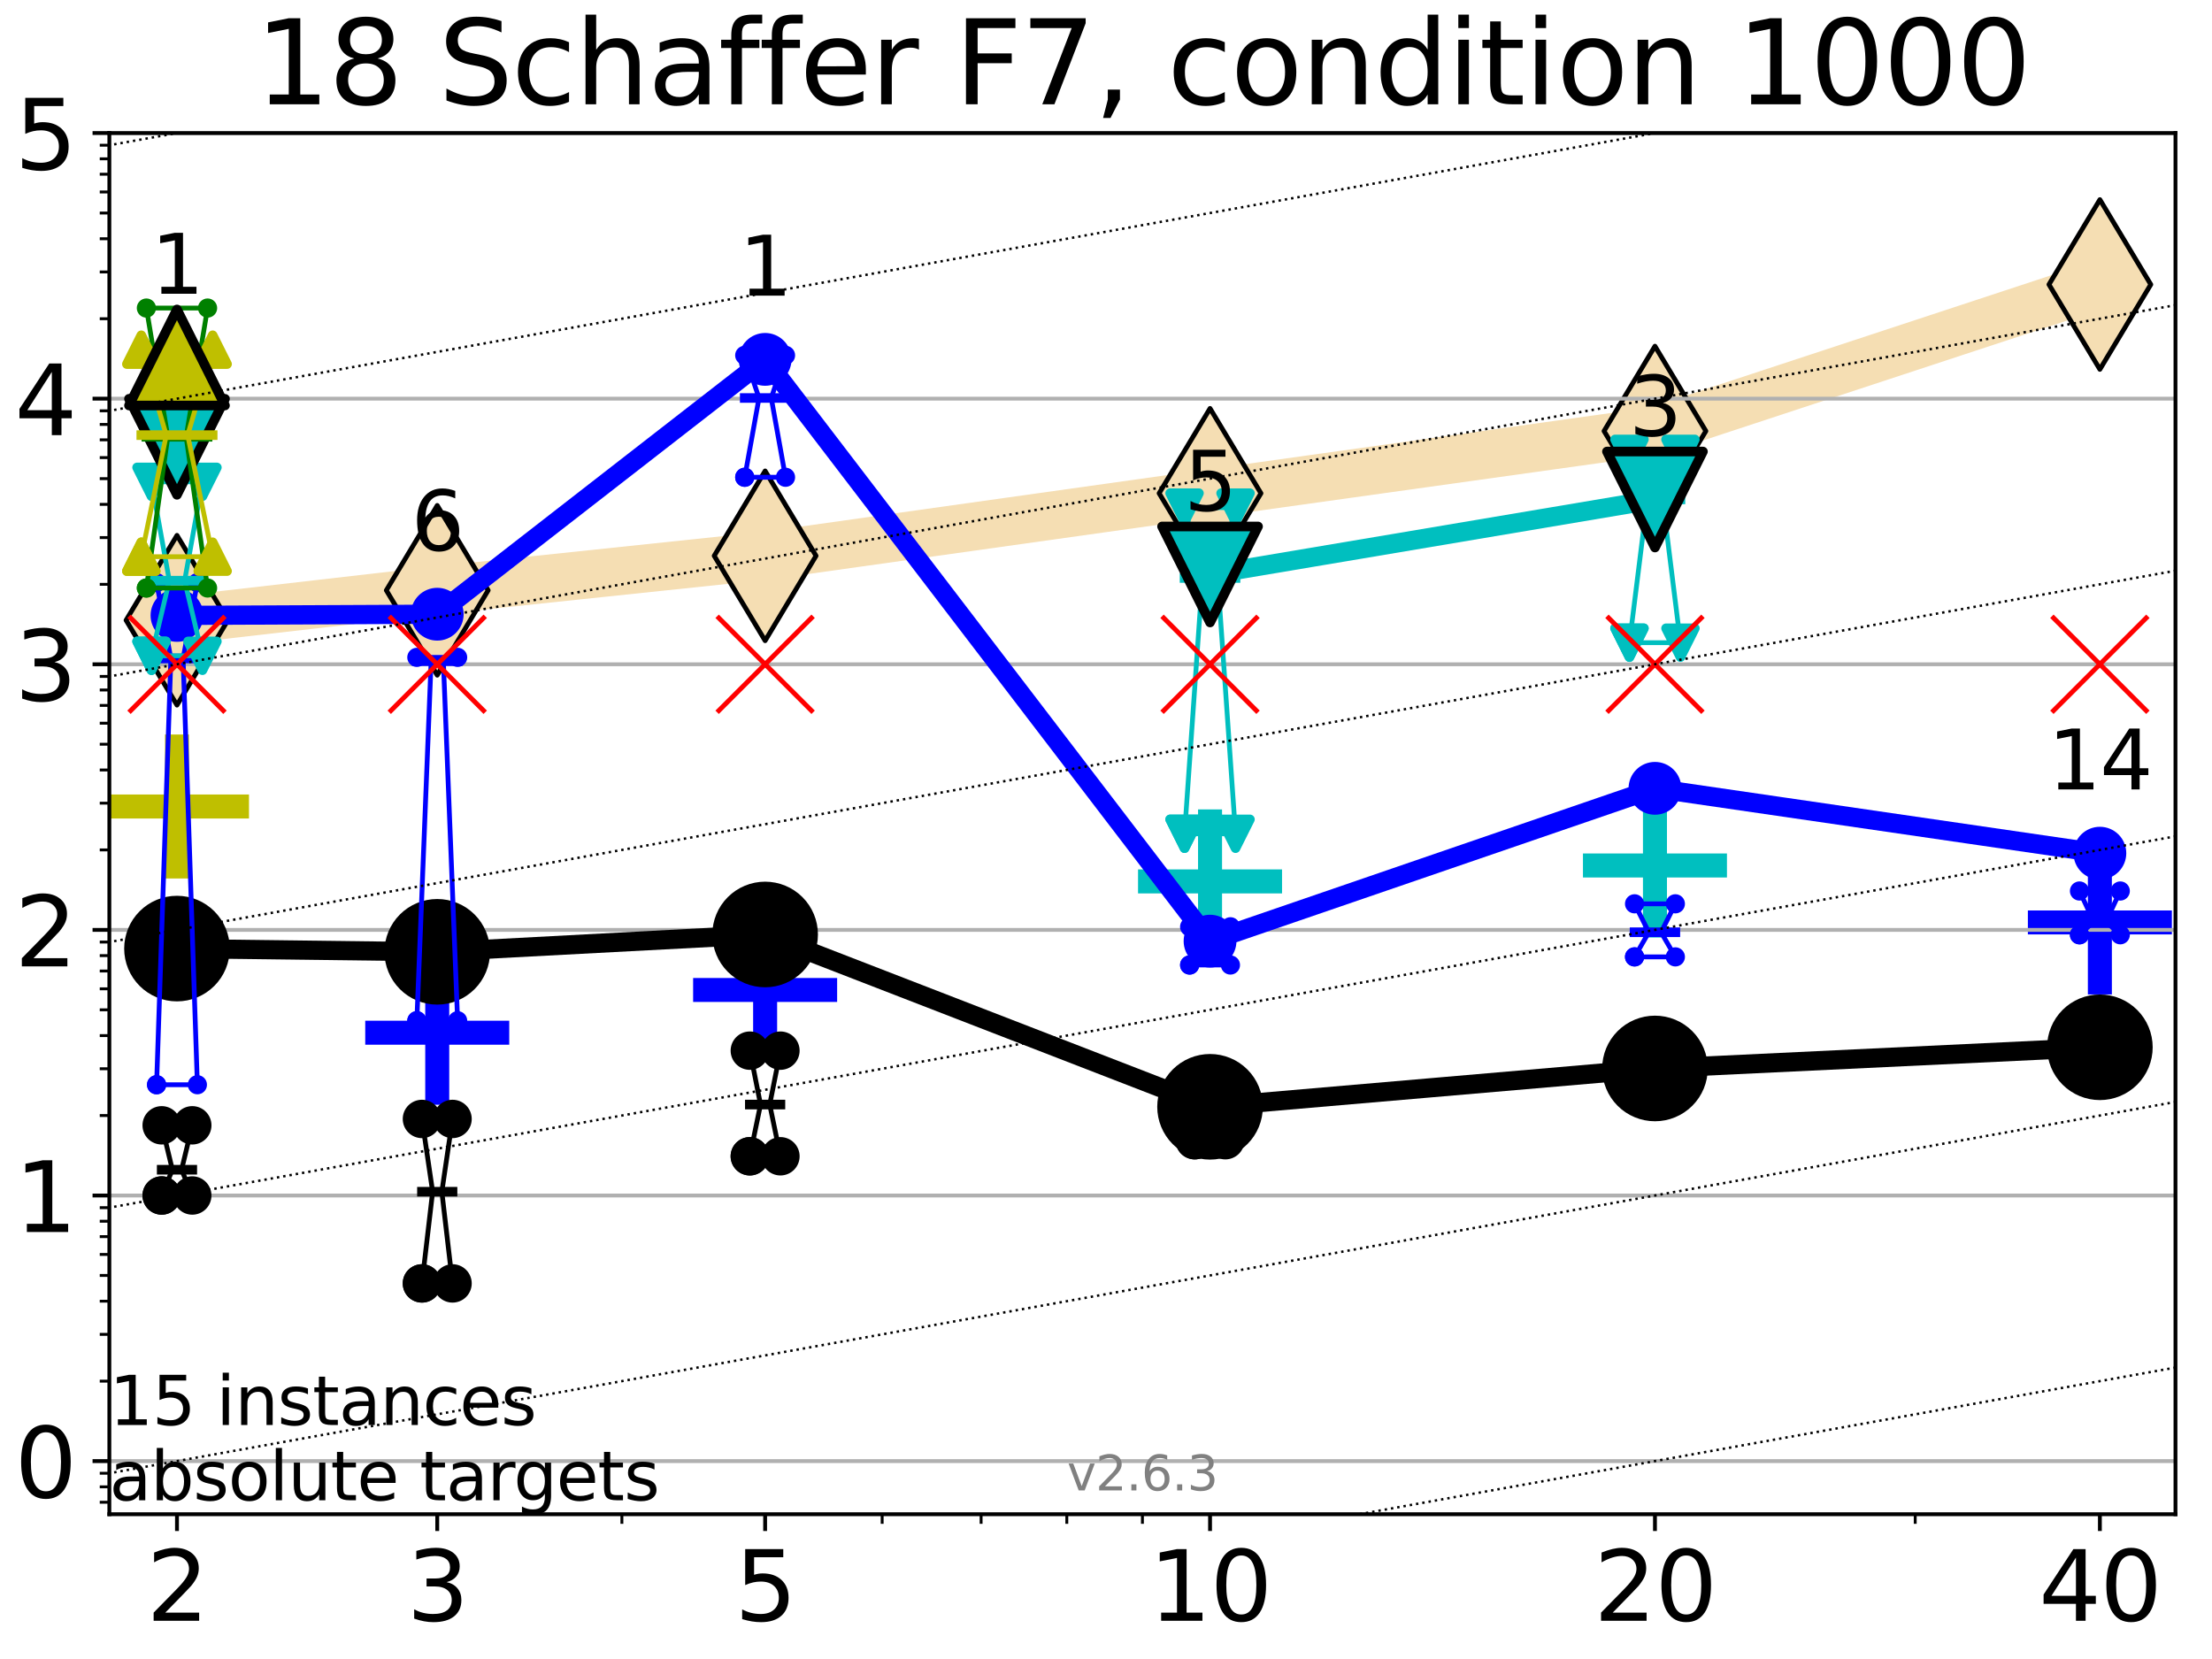 <?xml version="1.0" encoding="utf-8" standalone="no"?>
<!DOCTYPE svg PUBLIC "-//W3C//DTD SVG 1.1//EN"
  "http://www.w3.org/Graphics/SVG/1.1/DTD/svg11.dtd">
<svg xmlns:xlink="http://www.w3.org/1999/xlink" width="460.8pt" height="345.6pt" viewBox="0 0 460.8 345.6" xmlns="http://www.w3.org/2000/svg" version="1.1">
 <defs>
  <style type="text/css">*{stroke-linejoin: round; stroke-linecap: butt}</style>
 </defs>
 <g id="figure_1">
  <g id="patch_1">
   <path d="M 0 345.6 
L 460.8 345.6 
L 460.8 0 
L 0 0 
z
" style="fill: #ffffff"/>
  </g>
  <g id="axes_1">
   <g id="patch_2">
    <path d="M 22.78 315.44 
L 453.192 315.44 
L 453.192 27.72 
L 22.78 27.72 
z
" style="fill: #ffffff"/>
   </g>
   <g id="line2d_1">
    <path d="M 36.868 129.206 
L 91.085 122.975 
L 159.39 115.788 
L 252.074 102.762 
L 344.758 89.797 
L 437.443 59.267 
" clip-path="url(#p0b20266f1d)" style="fill: none; stroke: #f5deb3; stroke-width: 10; stroke-linecap: square"/>
    <defs>
     <path id="m16d09a9cff" d="M -0 17.678 
L 10.607 0 
L 0 -17.678 
L -10.607 -0 
z
" style="stroke: #000000; stroke-linejoin: miter"/>
    </defs>
    <g clip-path="url(#p0b20266f1d)">
     <use xlink:href="#m16d09a9cff" x="36.868" y="129.206" style="fill: #f5deb3; stroke: #000000; stroke-linejoin: miter"/>
     <use xlink:href="#m16d09a9cff" x="91.085" y="122.975" style="fill: #f5deb3; stroke: #000000; stroke-linejoin: miter"/>
     <use xlink:href="#m16d09a9cff" x="159.39" y="115.788" style="fill: #f5deb3; stroke: #000000; stroke-linejoin: miter"/>
     <use xlink:href="#m16d09a9cff" x="252.074" y="102.762" style="fill: #f5deb3; stroke: #000000; stroke-linejoin: miter"/>
     <use xlink:href="#m16d09a9cff" x="344.758" y="89.797" style="fill: #f5deb3; stroke: #000000; stroke-linejoin: miter"/>
     <use xlink:href="#m16d09a9cff" x="437.443" y="59.267" style="fill: #f5deb3; stroke: #000000; stroke-linejoin: miter"/>
    </g>
   </g>
   <g id="line2d_2">
    <defs>
     <path id="md24df1d03d" d="M -15 0 
L 15 0 
M 0 15 
L 0 -15 
" style="stroke: #bfbf00; stroke-width: 5"/>
    </defs>
    <g clip-path="url(#p0b20266f1d)">
     <use xlink:href="#md24df1d03d" x="36.868" y="168.004" style="fill: #bfbf00; stroke: #bfbf00; stroke-width: 5"/>
    </g>
   </g>
   <g id="line2d_3">
    <defs>
     <path id="mb67f2cb690" d="M -15 0 
L 15 0 
M 0 15 
L 0 -15 
" style="stroke: #0000ff; stroke-width: 5"/>
    </defs>
    <g clip-path="url(#p0b20266f1d)">
     <use xlink:href="#mb67f2cb690" x="91.085" y="215.137" style="fill: #0000ff; stroke: #0000ff; stroke-width: 5"/>
    </g>
   </g>
   <g id="line2d_4">
    <g clip-path="url(#p0b20266f1d)">
     <use xlink:href="#mb67f2cb690" x="159.39" y="206.229" style="fill: #0000ff; stroke: #0000ff; stroke-width: 5"/>
    </g>
   </g>
   <g id="line2d_5">
    <defs>
     <path id="m2171801a86" d="M -15 0 
L 15 0 
M 0 15 
L 0 -15 
" style="stroke: #00bfbf; stroke-width: 5"/>
    </defs>
    <g clip-path="url(#p0b20266f1d)">
     <use xlink:href="#m2171801a86" x="344.758" y="180.299" style="fill: #00bfbf; stroke: #00bfbf; stroke-width: 5"/>
    </g>
   </g>
   <g id="line2d_6">
    <g clip-path="url(#p0b20266f1d)">
     <use xlink:href="#mb67f2cb690" x="437.443" y="192.16" style="fill: #0000ff; stroke: #0000ff; stroke-width: 5"/>
    </g>
   </g>
   <g id="line2d_7">
    <g clip-path="url(#p0b20266f1d)">
     <use xlink:href="#m2171801a86" x="252.074" y="183.619" style="fill: #00bfbf; stroke: #00bfbf; stroke-width: 5"/>
    </g>
   </g>
   <g id="matplotlib.axis_1">
    <g id="xtick_1">
     <g id="line2d_8">
      <defs>
       <path id="mb613c9a7c8" d="M 0 0 
L 0 3.5 
" style="stroke: #000000; stroke-width: 0.8"/>
      </defs>
      <g>
       <use xlink:href="#mb613c9a7c8" x="36.868" y="315.44" style="stroke: #000000; stroke-width: 0.8"/>
      </g>
     </g>
     <g id="text_1">
      <!-- 2 -->
      <g transform="translate(30.506 337.637) scale(0.2 -0.2)">
       <defs>
        <path id="DejaVuSans-32" d="M 1228 531 
L 3431 531 
L 3431 0 
L 469 0 
L 469 531 
Q 828 903 1448 1529 
Q 2069 2156 2228 2338 
Q 2531 2678 2651 2914 
Q 2772 3150 2772 3378 
Q 2772 3750 2511 3984 
Q 2250 4219 1831 4219 
Q 1534 4219 1204 4116 
Q 875 4013 500 3803 
L 500 4441 
Q 881 4594 1212 4672 
Q 1544 4750 1819 4750 
Q 2544 4750 2975 4387 
Q 3406 4025 3406 3419 
Q 3406 3131 3298 2873 
Q 3191 2616 2906 2266 
Q 2828 2175 2409 1742 
Q 1991 1309 1228 531 
z
" transform="scale(0.016)"/>
       </defs>
       <use xlink:href="#DejaVuSans-32"/>
      </g>
     </g>
    </g>
    <g id="xtick_2">
     <g id="line2d_9">
      <g>
       <use xlink:href="#mb613c9a7c8" x="91.085" y="315.44" style="stroke: #000000; stroke-width: 0.8"/>
      </g>
     </g>
     <g id="text_2">
      <!-- 3 -->
      <g transform="translate(84.723 337.637) scale(0.2 -0.2)">
       <defs>
        <path id="DejaVuSans-33" d="M 2597 2516 
Q 3050 2419 3304 2112 
Q 3559 1806 3559 1356 
Q 3559 666 3084 287 
Q 2609 -91 1734 -91 
Q 1441 -91 1130 -33 
Q 819 25 488 141 
L 488 750 
Q 750 597 1062 519 
Q 1375 441 1716 441 
Q 2309 441 2620 675 
Q 2931 909 2931 1356 
Q 2931 1769 2642 2001 
Q 2353 2234 1838 2234 
L 1294 2234 
L 1294 2753 
L 1863 2753 
Q 2328 2753 2575 2939 
Q 2822 3125 2822 3475 
Q 2822 3834 2567 4026 
Q 2313 4219 1838 4219 
Q 1578 4219 1281 4162 
Q 984 4106 628 3988 
L 628 4550 
Q 988 4650 1302 4700 
Q 1616 4750 1894 4750 
Q 2613 4750 3031 4423 
Q 3450 4097 3450 3541 
Q 3450 3153 3228 2886 
Q 3006 2619 2597 2516 
z
" transform="scale(0.016)"/>
       </defs>
       <use xlink:href="#DejaVuSans-33"/>
      </g>
     </g>
    </g>
    <g id="xtick_3">
     <g id="line2d_10">
      <g>
       <use xlink:href="#mb613c9a7c8" x="159.39" y="315.44" style="stroke: #000000; stroke-width: 0.8"/>
      </g>
     </g>
     <g id="text_3">
      <!-- 5 -->
      <g transform="translate(153.028 337.637) scale(0.2 -0.2)">
       <defs>
        <path id="DejaVuSans-35" d="M 691 4666 
L 3169 4666 
L 3169 4134 
L 1269 4134 
L 1269 2991 
Q 1406 3038 1543 3061 
Q 1681 3084 1819 3084 
Q 2600 3084 3056 2656 
Q 3513 2228 3513 1497 
Q 3513 744 3044 326 
Q 2575 -91 1722 -91 
Q 1428 -91 1123 -41 
Q 819 9 494 109 
L 494 744 
Q 775 591 1075 516 
Q 1375 441 1709 441 
Q 2250 441 2565 725 
Q 2881 1009 2881 1497 
Q 2881 1984 2565 2268 
Q 2250 2553 1709 2553 
Q 1456 2553 1204 2497 
Q 953 2441 691 2322 
L 691 4666 
z
" transform="scale(0.016)"/>
       </defs>
       <use xlink:href="#DejaVuSans-35"/>
      </g>
     </g>
    </g>
    <g id="xtick_4">
     <g id="line2d_11">
      <g>
       <use xlink:href="#mb613c9a7c8" x="252.074" y="315.44" style="stroke: #000000; stroke-width: 0.8"/>
      </g>
     </g>
     <g id="text_4">
      <!-- 10 -->
      <g transform="translate(239.349 337.637) scale(0.2 -0.2)">
       <defs>
        <path id="DejaVuSans-31" d="M 794 531 
L 1825 531 
L 1825 4091 
L 703 3866 
L 703 4441 
L 1819 4666 
L 2450 4666 
L 2450 531 
L 3481 531 
L 3481 0 
L 794 0 
L 794 531 
z
" transform="scale(0.016)"/>
        <path id="DejaVuSans-30" d="M 2034 4250 
Q 1547 4250 1301 3770 
Q 1056 3291 1056 2328 
Q 1056 1369 1301 889 
Q 1547 409 2034 409 
Q 2525 409 2770 889 
Q 3016 1369 3016 2328 
Q 3016 3291 2770 3770 
Q 2525 4250 2034 4250 
z
M 2034 4750 
Q 2819 4750 3233 4129 
Q 3647 3509 3647 2328 
Q 3647 1150 3233 529 
Q 2819 -91 2034 -91 
Q 1250 -91 836 529 
Q 422 1150 422 2328 
Q 422 3509 836 4129 
Q 1250 4750 2034 4750 
z
" transform="scale(0.016)"/>
       </defs>
       <use xlink:href="#DejaVuSans-31"/>
       <use xlink:href="#DejaVuSans-30" x="63.623"/>
      </g>
     </g>
    </g>
    <g id="xtick_5">
     <g id="line2d_12">
      <g>
       <use xlink:href="#mb613c9a7c8" x="344.758" y="315.44" style="stroke: #000000; stroke-width: 0.8"/>
      </g>
     </g>
     <g id="text_5">
      <!-- 20 -->
      <g transform="translate(332.033 337.637) scale(0.2 -0.2)">
       <use xlink:href="#DejaVuSans-32"/>
       <use xlink:href="#DejaVuSans-30" x="63.623"/>
      </g>
     </g>
    </g>
    <g id="xtick_6">
     <g id="line2d_13">
      <g>
       <use xlink:href="#mb613c9a7c8" x="437.443" y="315.44" style="stroke: #000000; stroke-width: 0.8"/>
      </g>
     </g>
     <g id="text_6">
      <!-- 40 -->
      <g transform="translate(424.718 337.637) scale(0.2 -0.2)">
       <defs>
        <path id="DejaVuSans-34" d="M 2419 4116 
L 825 1625 
L 2419 1625 
L 2419 4116 
z
M 2253 4666 
L 3047 4666 
L 3047 1625 
L 3713 1625 
L 3713 1100 
L 3047 1100 
L 3047 0 
L 2419 0 
L 2419 1100 
L 313 1100 
L 313 1709 
L 2253 4666 
z
" transform="scale(0.016)"/>
       </defs>
       <use xlink:href="#DejaVuSans-34"/>
       <use xlink:href="#DejaVuSans-30" x="63.623"/>
      </g>
     </g>
    </g>
    <g id="xtick_7">
     <g id="line2d_14">
      <defs>
       <path id="mc1bcd26956" d="M 0 0 
L 0 2 
" style="stroke: #000000; stroke-width: 0.6"/>
      </defs>
      <g>
       <use xlink:href="#mc1bcd26956" x="129.552" y="315.44" style="stroke: #000000; stroke-width: 0.6"/>
      </g>
     </g>
    </g>
    <g id="xtick_8">
     <g id="line2d_15">
      <g>
       <use xlink:href="#mc1bcd26956" x="183.769" y="315.44" style="stroke: #000000; stroke-width: 0.6"/>
      </g>
     </g>
    </g>
    <g id="xtick_9">
     <g id="line2d_16">
      <g>
       <use xlink:href="#mc1bcd26956" x="204.381" y="315.44" style="stroke: #000000; stroke-width: 0.6"/>
      </g>
     </g>
    </g>
    <g id="xtick_10">
     <g id="line2d_17">
      <g>
       <use xlink:href="#mc1bcd26956" x="222.237" y="315.44" style="stroke: #000000; stroke-width: 0.6"/>
      </g>
     </g>
    </g>
    <g id="xtick_11">
     <g id="line2d_18">
      <g>
       <use xlink:href="#mc1bcd26956" x="237.986" y="315.44" style="stroke: #000000; stroke-width: 0.6"/>
      </g>
     </g>
    </g>
    <g id="xtick_12">
     <g id="line2d_19">
      <g>
       <use xlink:href="#mc1bcd26956" x="398.975" y="315.44" style="stroke: #000000; stroke-width: 0.6"/>
      </g>
     </g>
    </g>
   </g>
   <g id="matplotlib.axis_2">
    <g id="ytick_1">
     <g id="line2d_20">
      <path d="M 22.78 304.374 
L 453.192 304.374 
" clip-path="url(#p0b20266f1d)" style="fill: none; stroke: #b0b0b0; stroke-width: 0.8; stroke-linecap: square"/>
     </g>
     <g id="line2d_21">
      <defs>
       <path id="m7bdcb024c0" d="M 0 0 
L -3.5 0 
" style="stroke: #000000; stroke-width: 0.8"/>
      </defs>
      <g>
       <use xlink:href="#m7bdcb024c0" x="22.78" y="304.374" style="stroke: #000000; stroke-width: 0.8"/>
      </g>
     </g>
     <g id="text_7">
      <!-- 0 -->
      <g transform="translate(3.055 311.972) scale(0.2 -0.2)">
       <use xlink:href="#DejaVuSans-30"/>
      </g>
     </g>
    </g>
    <g id="ytick_2">
     <g id="line2d_22">
      <path d="M 22.78 249.043 
L 453.192 249.043 
" clip-path="url(#p0b20266f1d)" style="fill: none; stroke: #b0b0b0; stroke-width: 0.8; stroke-linecap: square"/>
     </g>
     <g id="line2d_23">
      <g>
       <use xlink:href="#m7bdcb024c0" x="22.78" y="249.043" style="stroke: #000000; stroke-width: 0.8"/>
      </g>
     </g>
     <g id="text_8">
      <!-- 1 -->
      <g transform="translate(3.055 256.642) scale(0.2 -0.2)">
       <use xlink:href="#DejaVuSans-31"/>
      </g>
     </g>
    </g>
    <g id="ytick_3">
     <g id="line2d_24">
      <path d="M 22.78 193.712 
L 453.192 193.712 
" clip-path="url(#p0b20266f1d)" style="fill: none; stroke: #b0b0b0; stroke-width: 0.8; stroke-linecap: square"/>
     </g>
     <g id="line2d_25">
      <g>
       <use xlink:href="#m7bdcb024c0" x="22.78" y="193.712" style="stroke: #000000; stroke-width: 0.8"/>
      </g>
     </g>
     <g id="text_9">
      <!-- 2 -->
      <g transform="translate(3.055 201.311) scale(0.2 -0.2)">
       <use xlink:href="#DejaVuSans-32"/>
      </g>
     </g>
    </g>
    <g id="ytick_4">
     <g id="line2d_26">
      <path d="M 22.78 138.382 
L 453.192 138.382 
" clip-path="url(#p0b20266f1d)" style="fill: none; stroke: #b0b0b0; stroke-width: 0.8; stroke-linecap: square"/>
     </g>
     <g id="line2d_27">
      <g>
       <use xlink:href="#m7bdcb024c0" x="22.78" y="138.382" style="stroke: #000000; stroke-width: 0.8"/>
      </g>
     </g>
     <g id="text_10">
      <!-- 3 -->
      <g transform="translate(3.055 145.98) scale(0.2 -0.2)">
       <use xlink:href="#DejaVuSans-33"/>
      </g>
     </g>
    </g>
    <g id="ytick_5">
     <g id="line2d_28">
      <path d="M 22.78 83.051 
L 453.192 83.051 
" clip-path="url(#p0b20266f1d)" style="fill: none; stroke: #b0b0b0; stroke-width: 0.8; stroke-linecap: square"/>
     </g>
     <g id="line2d_29">
      <g>
       <use xlink:href="#m7bdcb024c0" x="22.78" y="83.051" style="stroke: #000000; stroke-width: 0.8"/>
      </g>
     </g>
     <g id="text_11">
      <!-- 4 -->
      <g transform="translate(3.055 90.649) scale(0.2 -0.2)">
       <use xlink:href="#DejaVuSans-34"/>
      </g>
     </g>
    </g>
    <g id="ytick_6">
     <g id="line2d_30">
      <path d="M 22.78 27.72 
L 453.192 27.72 
" clip-path="url(#p0b20266f1d)" style="fill: none; stroke: #b0b0b0; stroke-width: 0.8; stroke-linecap: square"/>
     </g>
     <g id="line2d_31">
      <g>
       <use xlink:href="#m7bdcb024c0" x="22.78" y="27.72" style="stroke: #000000; stroke-width: 0.8"/>
      </g>
     </g>
     <g id="text_12">
      <!-- 5 -->
      <g transform="translate(3.055 35.318) scale(0.2 -0.2)">
       <use xlink:href="#DejaVuSans-35"/>
      </g>
     </g>
    </g>
    <g id="ytick_7">
     <g id="line2d_32">
      <defs>
       <path id="ma093884400" d="M 0 0 
L -2 0 
" style="stroke: #000000; stroke-width: 0.6"/>
      </defs>
      <g>
       <use xlink:href="#ma093884400" x="22.78" y="312.945" style="stroke: #000000; stroke-width: 0.6"/>
      </g>
     </g>
    </g>
    <g id="ytick_8">
     <g id="line2d_33">
      <g>
       <use xlink:href="#ma093884400" x="22.78" y="309.736" style="stroke: #000000; stroke-width: 0.6"/>
      </g>
     </g>
    </g>
    <g id="ytick_9">
     <g id="line2d_34">
      <g>
       <use xlink:href="#ma093884400" x="22.78" y="306.906" style="stroke: #000000; stroke-width: 0.6"/>
      </g>
     </g>
    </g>
    <g id="ytick_10">
     <g id="line2d_35">
      <g>
       <use xlink:href="#ma093884400" x="22.78" y="287.718" style="stroke: #000000; stroke-width: 0.6"/>
      </g>
     </g>
    </g>
    <g id="ytick_11">
     <g id="line2d_36">
      <g>
       <use xlink:href="#ma093884400" x="22.78" y="277.974" style="stroke: #000000; stroke-width: 0.6"/>
      </g>
     </g>
    </g>
    <g id="ytick_12">
     <g id="line2d_37">
      <g>
       <use xlink:href="#ma093884400" x="22.78" y="271.061" style="stroke: #000000; stroke-width: 0.6"/>
      </g>
     </g>
    </g>
    <g id="ytick_13">
     <g id="line2d_38">
      <g>
       <use xlink:href="#ma093884400" x="22.78" y="265.699" style="stroke: #000000; stroke-width: 0.6"/>
      </g>
     </g>
    </g>
    <g id="ytick_14">
     <g id="line2d_39">
      <g>
       <use xlink:href="#ma093884400" x="22.78" y="261.318" style="stroke: #000000; stroke-width: 0.6"/>
      </g>
     </g>
    </g>
    <g id="ytick_15">
     <g id="line2d_40">
      <g>
       <use xlink:href="#ma093884400" x="22.78" y="257.614" style="stroke: #000000; stroke-width: 0.6"/>
      </g>
     </g>
    </g>
    <g id="ytick_16">
     <g id="line2d_41">
      <g>
       <use xlink:href="#ma093884400" x="22.78" y="254.405" style="stroke: #000000; stroke-width: 0.6"/>
      </g>
     </g>
    </g>
    <g id="ytick_17">
     <g id="line2d_42">
      <g>
       <use xlink:href="#ma093884400" x="22.78" y="251.575" style="stroke: #000000; stroke-width: 0.6"/>
      </g>
     </g>
    </g>
    <g id="ytick_18">
     <g id="line2d_43">
      <g>
       <use xlink:href="#ma093884400" x="22.78" y="232.387" style="stroke: #000000; stroke-width: 0.6"/>
      </g>
     </g>
    </g>
    <g id="ytick_19">
     <g id="line2d_44">
      <g>
       <use xlink:href="#ma093884400" x="22.78" y="222.644" style="stroke: #000000; stroke-width: 0.6"/>
      </g>
     </g>
    </g>
    <g id="ytick_20">
     <g id="line2d_45">
      <g>
       <use xlink:href="#ma093884400" x="22.78" y="215.731" style="stroke: #000000; stroke-width: 0.6"/>
      </g>
     </g>
    </g>
    <g id="ytick_21">
     <g id="line2d_46">
      <g>
       <use xlink:href="#ma093884400" x="22.78" y="210.369" style="stroke: #000000; stroke-width: 0.6"/>
      </g>
     </g>
    </g>
    <g id="ytick_22">
     <g id="line2d_47">
      <g>
       <use xlink:href="#ma093884400" x="22.78" y="205.987" style="stroke: #000000; stroke-width: 0.6"/>
      </g>
     </g>
    </g>
    <g id="ytick_23">
     <g id="line2d_48">
      <g>
       <use xlink:href="#ma093884400" x="22.78" y="202.283" style="stroke: #000000; stroke-width: 0.6"/>
      </g>
     </g>
    </g>
    <g id="ytick_24">
     <g id="line2d_49">
      <g>
       <use xlink:href="#ma093884400" x="22.78" y="199.074" style="stroke: #000000; stroke-width: 0.6"/>
      </g>
     </g>
    </g>
    <g id="ytick_25">
     <g id="line2d_50">
      <g>
       <use xlink:href="#ma093884400" x="22.78" y="196.244" style="stroke: #000000; stroke-width: 0.6"/>
      </g>
     </g>
    </g>
    <g id="ytick_26">
     <g id="line2d_51">
      <g>
       <use xlink:href="#ma093884400" x="22.78" y="177.056" style="stroke: #000000; stroke-width: 0.6"/>
      </g>
     </g>
    </g>
    <g id="ytick_27">
     <g id="line2d_52">
      <g>
       <use xlink:href="#ma093884400" x="22.78" y="167.313" style="stroke: #000000; stroke-width: 0.6"/>
      </g>
     </g>
    </g>
    <g id="ytick_28">
     <g id="line2d_53">
      <g>
       <use xlink:href="#ma093884400" x="22.78" y="160.4" style="stroke: #000000; stroke-width: 0.6"/>
      </g>
     </g>
    </g>
    <g id="ytick_29">
     <g id="line2d_54">
      <g>
       <use xlink:href="#ma093884400" x="22.78" y="155.038" style="stroke: #000000; stroke-width: 0.6"/>
      </g>
     </g>
    </g>
    <g id="ytick_30">
     <g id="line2d_55">
      <g>
       <use xlink:href="#ma093884400" x="22.78" y="150.657" style="stroke: #000000; stroke-width: 0.6"/>
      </g>
     </g>
    </g>
    <g id="ytick_31">
     <g id="line2d_56">
      <g>
       <use xlink:href="#ma093884400" x="22.78" y="146.952" style="stroke: #000000; stroke-width: 0.6"/>
      </g>
     </g>
    </g>
    <g id="ytick_32">
     <g id="line2d_57">
      <g>
       <use xlink:href="#ma093884400" x="22.78" y="143.744" style="stroke: #000000; stroke-width: 0.6"/>
      </g>
     </g>
    </g>
    <g id="ytick_33">
     <g id="line2d_58">
      <g>
       <use xlink:href="#ma093884400" x="22.78" y="140.913" style="stroke: #000000; stroke-width: 0.6"/>
      </g>
     </g>
    </g>
    <g id="ytick_34">
     <g id="line2d_59">
      <g>
       <use xlink:href="#ma093884400" x="22.78" y="121.725" style="stroke: #000000; stroke-width: 0.6"/>
      </g>
     </g>
    </g>
    <g id="ytick_35">
     <g id="line2d_60">
      <g>
       <use xlink:href="#ma093884400" x="22.78" y="111.982" style="stroke: #000000; stroke-width: 0.6"/>
      </g>
     </g>
    </g>
    <g id="ytick_36">
     <g id="line2d_61">
      <g>
       <use xlink:href="#ma093884400" x="22.78" y="105.069" style="stroke: #000000; stroke-width: 0.6"/>
      </g>
     </g>
    </g>
    <g id="ytick_37">
     <g id="line2d_62">
      <g>
       <use xlink:href="#ma093884400" x="22.78" y="99.707" style="stroke: #000000; stroke-width: 0.6"/>
      </g>
     </g>
    </g>
    <g id="ytick_38">
     <g id="line2d_63">
      <g>
       <use xlink:href="#ma093884400" x="22.78" y="95.326" style="stroke: #000000; stroke-width: 0.6"/>
      </g>
     </g>
    </g>
    <g id="ytick_39">
     <g id="line2d_64">
      <g>
       <use xlink:href="#ma093884400" x="22.78" y="91.622" style="stroke: #000000; stroke-width: 0.6"/>
      </g>
     </g>
    </g>
    <g id="ytick_40">
     <g id="line2d_65">
      <g>
       <use xlink:href="#ma093884400" x="22.78" y="88.413" style="stroke: #000000; stroke-width: 0.6"/>
      </g>
     </g>
    </g>
    <g id="ytick_41">
     <g id="line2d_66">
      <g>
       <use xlink:href="#ma093884400" x="22.78" y="85.583" style="stroke: #000000; stroke-width: 0.6"/>
      </g>
     </g>
    </g>
    <g id="ytick_42">
     <g id="line2d_67">
      <g>
       <use xlink:href="#ma093884400" x="22.78" y="66.395" style="stroke: #000000; stroke-width: 0.6"/>
      </g>
     </g>
    </g>
    <g id="ytick_43">
     <g id="line2d_68">
      <g>
       <use xlink:href="#ma093884400" x="22.78" y="56.651" style="stroke: #000000; stroke-width: 0.6"/>
      </g>
     </g>
    </g>
    <g id="ytick_44">
     <g id="line2d_69">
      <g>
       <use xlink:href="#ma093884400" x="22.78" y="49.738" style="stroke: #000000; stroke-width: 0.6"/>
      </g>
     </g>
    </g>
    <g id="ytick_45">
     <g id="line2d_70">
      <g>
       <use xlink:href="#ma093884400" x="22.78" y="44.376" style="stroke: #000000; stroke-width: 0.6"/>
      </g>
     </g>
    </g>
    <g id="ytick_46">
     <g id="line2d_71">
      <g>
       <use xlink:href="#ma093884400" x="22.78" y="39.995" style="stroke: #000000; stroke-width: 0.6"/>
      </g>
     </g>
    </g>
    <g id="ytick_47">
     <g id="line2d_72">
      <g>
       <use xlink:href="#ma093884400" x="22.78" y="36.291" style="stroke: #000000; stroke-width: 0.6"/>
      </g>
     </g>
    </g>
    <g id="ytick_48">
     <g id="line2d_73">
      <g>
       <use xlink:href="#ma093884400" x="22.78" y="33.082" style="stroke: #000000; stroke-width: 0.6"/>
      </g>
     </g>
    </g>
    <g id="ytick_49">
     <g id="line2d_74">
      <g>
       <use xlink:href="#ma093884400" x="22.78" y="30.252" style="stroke: #000000; stroke-width: 0.6"/>
      </g>
     </g>
    </g>
   </g>
   <g id="line2d_75">
    <path d="M 33.682 249.043 
L 35.912 243.681 
L 33.682 234.423 
L 40.054 234.423 
L 37.824 243.681 
L 40.054 249.043 
L 33.682 249.043 
" clip-path="url(#p0b20266f1d)" style="fill: none; stroke: #000000; stroke-linecap: square"/>
   </g>
   <g id="line2d_76">
    <path d="M 33.682 249.043 
L 40.054 249.043 
L 40.054 234.423 
L 33.682 234.423 
L 33.682 249.043 
" clip-path="url(#p0b20266f1d)" style="fill: none"/>
    <defs>
     <path id="ma42844e50a" d="M 0 3 
C 0.796 3 1.559 2.684 2.121 2.121 
C 2.684 1.559 3 0.796 3 0 
C 3 -0.796 2.684 -1.559 2.121 -2.121 
C 1.559 -2.684 0.796 -3 0 -3 
C -0.796 -3 -1.559 -2.684 -2.121 -2.121 
C -2.684 -1.559 -3 -0.796 -3 0 
C -3 0.796 -2.684 1.559 -2.121 2.121 
C -1.559 2.684 -0.796 3 0 3 
z
" style="stroke: #000000; stroke-width: 2"/>
    </defs>
    <g clip-path="url(#p0b20266f1d)">
     <use xlink:href="#ma42844e50a" x="33.682" y="249.043" style="stroke: #000000; stroke-width: 2"/>
     <use xlink:href="#ma42844e50a" x="40.054" y="249.043" style="stroke: #000000; stroke-width: 2"/>
     <use xlink:href="#ma42844e50a" x="40.054" y="234.423" style="stroke: #000000; stroke-width: 2"/>
     <use xlink:href="#ma42844e50a" x="33.682" y="234.423" style="stroke: #000000; stroke-width: 2"/>
     <use xlink:href="#ma42844e50a" x="33.682" y="249.043" style="stroke: #000000; stroke-width: 2"/>
    </g>
   </g>
   <g id="line2d_77">
    <path d="M 33.682 243.681 
L 40.054 243.681 
" clip-path="url(#p0b20266f1d)" style="fill: none; stroke: #000000; stroke-width: 2; stroke-linecap: square"/>
   </g>
   <g id="line2d_78">
    <path d="M 87.899 267.357 
L 90.129 248.255 
L 87.899 233.098 
L 94.271 233.098 
L 92.041 248.255 
L 94.271 267.357 
L 87.899 267.357 
" clip-path="url(#p0b20266f1d)" style="fill: none; stroke: #000000; stroke-linecap: square"/>
   </g>
   <g id="line2d_79">
    <path d="M 87.899 267.357 
L 94.271 267.357 
L 94.271 233.098 
L 87.899 233.098 
L 87.899 267.357 
" clip-path="url(#p0b20266f1d)" style="fill: none"/>
    <g clip-path="url(#p0b20266f1d)">
     <use xlink:href="#ma42844e50a" x="87.899" y="267.357" style="stroke: #000000; stroke-width: 2"/>
     <use xlink:href="#ma42844e50a" x="94.271" y="267.357" style="stroke: #000000; stroke-width: 2"/>
     <use xlink:href="#ma42844e50a" x="94.271" y="233.098" style="stroke: #000000; stroke-width: 2"/>
     <use xlink:href="#ma42844e50a" x="87.899" y="233.098" style="stroke: #000000; stroke-width: 2"/>
     <use xlink:href="#ma42844e50a" x="87.899" y="267.357" style="stroke: #000000; stroke-width: 2"/>
    </g>
   </g>
   <g id="line2d_80">
    <path d="M 87.899 248.255 
L 94.271 248.255 
" clip-path="url(#p0b20266f1d)" style="fill: none; stroke: #000000; stroke-width: 2; stroke-linecap: square"/>
   </g>
   <g id="line2d_81">
    <path d="M 156.204 240.872 
L 158.434 230.097 
L 156.204 218.871 
L 162.576 218.871 
L 160.346 230.097 
L 162.576 240.872 
L 156.204 240.872 
" clip-path="url(#p0b20266f1d)" style="fill: none; stroke: #000000; stroke-linecap: square"/>
   </g>
   <g id="line2d_82">
    <path d="M 156.204 240.872 
L 162.576 240.872 
L 162.576 218.871 
L 156.204 218.871 
L 156.204 240.872 
" clip-path="url(#p0b20266f1d)" style="fill: none"/>
    <g clip-path="url(#p0b20266f1d)">
     <use xlink:href="#ma42844e50a" x="156.204" y="240.872" style="stroke: #000000; stroke-width: 2"/>
     <use xlink:href="#ma42844e50a" x="162.576" y="240.872" style="stroke: #000000; stroke-width: 2"/>
     <use xlink:href="#ma42844e50a" x="162.576" y="218.871" style="stroke: #000000; stroke-width: 2"/>
     <use xlink:href="#ma42844e50a" x="156.204" y="218.871" style="stroke: #000000; stroke-width: 2"/>
     <use xlink:href="#ma42844e50a" x="156.204" y="240.872" style="stroke: #000000; stroke-width: 2"/>
    </g>
   </g>
   <g id="line2d_83">
    <path d="M 156.204 230.097 
L 162.576 230.097 
" clip-path="url(#p0b20266f1d)" style="fill: none; stroke: #000000; stroke-width: 2; stroke-linecap: square"/>
   </g>
   <g id="line2d_84">
    <path d="M 248.888 237.525 
L 251.118 232.267 
L 248.888 228.846 
L 255.26 228.846 
L 253.03 232.267 
L 255.26 237.525 
L 248.888 237.525 
" clip-path="url(#p0b20266f1d)" style="fill: none; stroke: #000000; stroke-linecap: square"/>
   </g>
   <g id="line2d_85">
    <path d="M 248.888 237.525 
L 255.26 237.525 
L 255.26 228.846 
L 248.888 228.846 
L 248.888 237.525 
" clip-path="url(#p0b20266f1d)" style="fill: none"/>
    <g clip-path="url(#p0b20266f1d)">
     <use xlink:href="#ma42844e50a" x="248.888" y="237.525" style="stroke: #000000; stroke-width: 2"/>
     <use xlink:href="#ma42844e50a" x="255.26" y="237.525" style="stroke: #000000; stroke-width: 2"/>
     <use xlink:href="#ma42844e50a" x="255.26" y="228.846" style="stroke: #000000; stroke-width: 2"/>
     <use xlink:href="#ma42844e50a" x="248.888" y="228.846" style="stroke: #000000; stroke-width: 2"/>
     <use xlink:href="#ma42844e50a" x="248.888" y="237.525" style="stroke: #000000; stroke-width: 2"/>
    </g>
   </g>
   <g id="line2d_86">
    <path d="M 248.888 232.267 
L 255.26 232.267 
" clip-path="url(#p0b20266f1d)" style="fill: none; stroke: #000000; stroke-width: 2; stroke-linecap: square"/>
   </g>
   <g id="line2d_87">
    <path d="M 341.572 227.498 
L 343.803 220.869 
L 341.572 219.858 
L 347.945 219.858 
L 345.714 220.869 
L 347.945 227.498 
L 341.572 227.498 
" clip-path="url(#p0b20266f1d)" style="fill: none; stroke: #000000; stroke-linecap: square"/>
   </g>
   <g id="line2d_88">
    <path d="M 341.572 227.498 
L 347.945 227.498 
L 347.945 219.858 
L 341.572 219.858 
L 341.572 227.498 
" clip-path="url(#p0b20266f1d)" style="fill: none"/>
    <g clip-path="url(#p0b20266f1d)">
     <use xlink:href="#ma42844e50a" x="341.572" y="227.498" style="stroke: #000000; stroke-width: 2"/>
     <use xlink:href="#ma42844e50a" x="347.945" y="227.498" style="stroke: #000000; stroke-width: 2"/>
     <use xlink:href="#ma42844e50a" x="347.945" y="219.858" style="stroke: #000000; stroke-width: 2"/>
     <use xlink:href="#ma42844e50a" x="341.572" y="219.858" style="stroke: #000000; stroke-width: 2"/>
     <use xlink:href="#ma42844e50a" x="341.572" y="227.498" style="stroke: #000000; stroke-width: 2"/>
    </g>
   </g>
   <g id="line2d_89">
    <path d="M 341.572 220.869 
L 347.945 220.869 
" clip-path="url(#p0b20266f1d)" style="fill: none; stroke: #000000; stroke-width: 2; stroke-linecap: square"/>
   </g>
   <g id="line2d_90">
    <path d="M 434.257 220.66 
L 436.487 217.539 
L 434.257 215.893 
L 440.629 215.893 
L 438.398 217.539 
L 440.629 220.66 
L 434.257 220.66 
" clip-path="url(#p0b20266f1d)" style="fill: none; stroke: #000000; stroke-linecap: square"/>
   </g>
   <g id="line2d_91">
    <path d="M 434.257 220.66 
L 440.629 220.66 
L 440.629 215.893 
L 434.257 215.893 
L 434.257 220.66 
" clip-path="url(#p0b20266f1d)" style="fill: none"/>
    <g clip-path="url(#p0b20266f1d)">
     <use xlink:href="#ma42844e50a" x="434.257" y="220.66" style="stroke: #000000; stroke-width: 2"/>
     <use xlink:href="#ma42844e50a" x="440.629" y="220.66" style="stroke: #000000; stroke-width: 2"/>
     <use xlink:href="#ma42844e50a" x="440.629" y="215.893" style="stroke: #000000; stroke-width: 2"/>
     <use xlink:href="#ma42844e50a" x="434.257" y="215.893" style="stroke: #000000; stroke-width: 2"/>
     <use xlink:href="#ma42844e50a" x="434.257" y="220.66" style="stroke: #000000; stroke-width: 2"/>
    </g>
   </g>
   <g id="line2d_92">
    <path d="M 434.257 217.539 
L 440.629 217.539 
" clip-path="url(#p0b20266f1d)" style="fill: none; stroke: #000000; stroke-width: 2; stroke-linecap: square"/>
   </g>
   <g id="line2d_93">
    <path d="M 36.868 197.608 
L 91.085 198.28 
" clip-path="url(#p0b20266f1d)" style="fill: none; stroke: #000000; stroke-width: 4; stroke-linecap: square"/>
   </g>
   <g id="line2d_94">
    <path d="M 91.085 198.28 
L 159.39 194.668 
" clip-path="url(#p0b20266f1d)" style="fill: none; stroke: #000000; stroke-width: 4; stroke-linecap: square"/>
   </g>
   <g id="line2d_95">
    <path d="M 159.39 194.668 
L 252.074 230.567 
" clip-path="url(#p0b20266f1d)" style="fill: none; stroke: #000000; stroke-width: 4; stroke-linecap: square"/>
   </g>
   <g id="line2d_96">
    <path d="M 252.074 230.567 
L 344.758 222.58 
" clip-path="url(#p0b20266f1d)" style="fill: none; stroke: #000000; stroke-width: 4; stroke-linecap: square"/>
   </g>
   <g id="line2d_97">
    <path d="M 344.758 222.58 
L 437.443 218.169 
" clip-path="url(#p0b20266f1d)" style="fill: none; stroke: #000000; stroke-width: 4; stroke-linecap: square"/>
   </g>
   <g id="line2d_98">
    <path d="M 36.868 197.608 
L 91.085 198.28 
L 159.39 194.668 
L 252.074 230.567 
L 344.758 222.58 
L 437.443 218.169 
" clip-path="url(#p0b20266f1d)" style="fill: none"/>
    <defs>
     <path id="m6db08edadf" d="M 0 10 
C 2.652 10 5.196 8.946 7.071 7.071 
C 8.946 5.196 10 2.652 10 0 
C 10 -2.652 8.946 -5.196 7.071 -7.071 
C 5.196 -8.946 2.652 -10 0 -10 
C -2.652 -10 -5.196 -8.946 -7.071 -7.071 
C -8.946 -5.196 -10 -2.652 -10 0 
C -10 2.652 -8.946 5.196 -7.071 7.071 
C -5.196 8.946 -2.652 10 0 10 
z
" style="stroke: #000000; stroke-width: 2"/>
    </defs>
    <g clip-path="url(#p0b20266f1d)">
     <use xlink:href="#m6db08edadf" x="36.868" y="197.608" style="stroke: #000000; stroke-width: 2"/>
     <use xlink:href="#m6db08edadf" x="91.085" y="198.28" style="stroke: #000000; stroke-width: 2"/>
     <use xlink:href="#m6db08edadf" x="159.39" y="194.668" style="stroke: #000000; stroke-width: 2"/>
     <use xlink:href="#m6db08edadf" x="252.074" y="230.567" style="stroke: #000000; stroke-width: 2"/>
     <use xlink:href="#m6db08edadf" x="344.758" y="222.58" style="stroke: #000000; stroke-width: 2"/>
     <use xlink:href="#m6db08edadf" x="437.443" y="218.169" style="stroke: #000000; stroke-width: 2"/>
    </g>
   </g>
   <g id="line2d_99">
    <path d="M 32.62 225.967 
L 35.594 137.163 
L 32.62 121.375 
L 41.116 121.375 
L 38.143 137.163 
L 41.116 225.967 
L 32.62 225.967 
" clip-path="url(#p0b20266f1d)" style="fill: none; stroke: #0000ff; stroke-linecap: square"/>
   </g>
   <g id="line2d_100">
    <path d="M 32.62 225.967 
L 41.116 225.967 
L 41.116 121.375 
L 32.62 121.375 
L 32.62 225.967 
" clip-path="url(#p0b20266f1d)" style="fill: none"/>
    <defs>
     <path id="ma53beccea9" d="M 0 1.5 
C 0.398 1.5 0.779 1.342 1.061 1.061 
C 1.342 0.779 1.5 0.398 1.5 0 
C 1.5 -0.398 1.342 -0.779 1.061 -1.061 
C 0.779 -1.342 0.398 -1.5 0 -1.5 
C -0.398 -1.5 -0.779 -1.342 -1.061 -1.061 
C -1.342 -0.779 -1.5 -0.398 -1.5 0 
C -1.5 0.398 -1.342 0.779 -1.061 1.061 
C -0.779 1.342 -0.398 1.5 0 1.5 
z
" style="stroke: #0000ff"/>
    </defs>
    <g clip-path="url(#p0b20266f1d)">
     <use xlink:href="#ma53beccea9" x="32.62" y="225.967" style="fill: #0000ff; stroke: #0000ff"/>
     <use xlink:href="#ma53beccea9" x="41.116" y="225.967" style="fill: #0000ff; stroke: #0000ff"/>
     <use xlink:href="#ma53beccea9" x="41.116" y="121.375" style="fill: #0000ff; stroke: #0000ff"/>
     <use xlink:href="#ma53beccea9" x="32.62" y="121.375" style="fill: #0000ff; stroke: #0000ff"/>
     <use xlink:href="#ma53beccea9" x="32.62" y="225.967" style="fill: #0000ff; stroke: #0000ff"/>
    </g>
   </g>
   <g id="line2d_101">
    <path d="M 32.62 137.163 
L 41.116 137.163 
" clip-path="url(#p0b20266f1d)" style="fill: none; stroke: #0000ff; stroke-width: 2; stroke-linecap: square"/>
   </g>
   <g id="line2d_102">
    <path d="M 86.837 212.635 
L 89.811 137.734 
L 86.837 136.942 
L 95.333 136.942 
L 92.359 137.734 
L 95.333 212.635 
L 86.837 212.635 
" clip-path="url(#p0b20266f1d)" style="fill: none; stroke: #0000ff; stroke-linecap: square"/>
   </g>
   <g id="line2d_103">
    <path d="M 86.837 212.635 
L 95.333 212.635 
L 95.333 136.942 
L 86.837 136.942 
L 86.837 212.635 
" clip-path="url(#p0b20266f1d)" style="fill: none"/>
    <g clip-path="url(#p0b20266f1d)">
     <use xlink:href="#ma53beccea9" x="86.837" y="212.635" style="fill: #0000ff; stroke: #0000ff"/>
     <use xlink:href="#ma53beccea9" x="95.333" y="212.635" style="fill: #0000ff; stroke: #0000ff"/>
     <use xlink:href="#ma53beccea9" x="95.333" y="136.942" style="fill: #0000ff; stroke: #0000ff"/>
     <use xlink:href="#ma53beccea9" x="86.837" y="136.942" style="fill: #0000ff; stroke: #0000ff"/>
     <use xlink:href="#ma53beccea9" x="86.837" y="212.635" style="fill: #0000ff; stroke: #0000ff"/>
    </g>
   </g>
   <g id="line2d_104">
    <path d="M 86.837 137.734 
L 95.333 137.734 
" clip-path="url(#p0b20266f1d)" style="fill: none; stroke: #0000ff; stroke-width: 2; stroke-linecap: square"/>
   </g>
   <g id="line2d_105">
    <path d="M 155.142 99.423 
L 158.116 82.908 
L 155.142 74.024 
L 163.638 74.024 
L 160.665 82.908 
L 163.638 99.423 
L 155.142 99.423 
" clip-path="url(#p0b20266f1d)" style="fill: none; stroke: #0000ff; stroke-linecap: square"/>
   </g>
   <g id="line2d_106">
    <path d="M 155.142 99.423 
L 163.638 99.423 
L 163.638 74.024 
L 155.142 74.024 
L 155.142 99.423 
" clip-path="url(#p0b20266f1d)" style="fill: none"/>
    <g clip-path="url(#p0b20266f1d)">
     <use xlink:href="#ma53beccea9" x="155.142" y="99.423" style="fill: #0000ff; stroke: #0000ff"/>
     <use xlink:href="#ma53beccea9" x="163.638" y="99.423" style="fill: #0000ff; stroke: #0000ff"/>
     <use xlink:href="#ma53beccea9" x="163.638" y="74.024" style="fill: #0000ff; stroke: #0000ff"/>
     <use xlink:href="#ma53beccea9" x="155.142" y="74.024" style="fill: #0000ff; stroke: #0000ff"/>
     <use xlink:href="#ma53beccea9" x="155.142" y="99.423" style="fill: #0000ff; stroke: #0000ff"/>
    </g>
   </g>
   <g id="line2d_107">
    <path d="M 155.142 82.908 
L 163.638 82.908 
" clip-path="url(#p0b20266f1d)" style="fill: none; stroke: #0000ff; stroke-width: 2; stroke-linecap: square"/>
   </g>
   <g id="line2d_108">
    <path d="M 247.826 201.029 
L 250.8 195.794 
L 247.826 193.066 
L 256.322 193.066 
L 253.349 195.794 
L 256.322 201.029 
L 247.826 201.029 
" clip-path="url(#p0b20266f1d)" style="fill: none; stroke: #0000ff; stroke-linecap: square"/>
   </g>
   <g id="line2d_109">
    <path d="M 247.826 201.029 
L 256.322 201.029 
L 256.322 193.066 
L 247.826 193.066 
L 247.826 201.029 
" clip-path="url(#p0b20266f1d)" style="fill: none"/>
    <g clip-path="url(#p0b20266f1d)">
     <use xlink:href="#ma53beccea9" x="247.826" y="201.029" style="fill: #0000ff; stroke: #0000ff"/>
     <use xlink:href="#ma53beccea9" x="256.322" y="201.029" style="fill: #0000ff; stroke: #0000ff"/>
     <use xlink:href="#ma53beccea9" x="256.322" y="193.066" style="fill: #0000ff; stroke: #0000ff"/>
     <use xlink:href="#ma53beccea9" x="247.826" y="193.066" style="fill: #0000ff; stroke: #0000ff"/>
     <use xlink:href="#ma53beccea9" x="247.826" y="201.029" style="fill: #0000ff; stroke: #0000ff"/>
    </g>
   </g>
   <g id="line2d_110">
    <path d="M 247.826 195.794 
L 256.322 195.794 
" clip-path="url(#p0b20266f1d)" style="fill: none; stroke: #0000ff; stroke-width: 2; stroke-linecap: square"/>
   </g>
   <g id="line2d_111">
    <path d="M 340.51 199.335 
L 343.484 194.21 
L 340.51 188.281 
L 349.007 188.281 
L 346.033 194.21 
L 349.007 199.335 
L 340.51 199.335 
" clip-path="url(#p0b20266f1d)" style="fill: none; stroke: #0000ff; stroke-linecap: square"/>
   </g>
   <g id="line2d_112">
    <path d="M 340.51 199.335 
L 349.007 199.335 
L 349.007 188.281 
L 340.51 188.281 
L 340.51 199.335 
" clip-path="url(#p0b20266f1d)" style="fill: none"/>
    <g clip-path="url(#p0b20266f1d)">
     <use xlink:href="#ma53beccea9" x="340.51" y="199.335" style="fill: #0000ff; stroke: #0000ff"/>
     <use xlink:href="#ma53beccea9" x="349.007" y="199.335" style="fill: #0000ff; stroke: #0000ff"/>
     <use xlink:href="#ma53beccea9" x="349.007" y="188.281" style="fill: #0000ff; stroke: #0000ff"/>
     <use xlink:href="#ma53beccea9" x="340.51" y="188.281" style="fill: #0000ff; stroke: #0000ff"/>
     <use xlink:href="#ma53beccea9" x="340.51" y="199.335" style="fill: #0000ff; stroke: #0000ff"/>
    </g>
   </g>
   <g id="line2d_113">
    <path d="M 340.51 194.21 
L 349.007 194.21 
" clip-path="url(#p0b20266f1d)" style="fill: none; stroke: #0000ff; stroke-width: 2; stroke-linecap: square"/>
   </g>
   <g id="line2d_114">
    <path d="M 433.195 194.732 
L 436.168 191.991 
L 433.195 185.612 
L 441.691 185.612 
L 438.717 191.991 
L 441.691 194.732 
L 433.195 194.732 
" clip-path="url(#p0b20266f1d)" style="fill: none; stroke: #0000ff; stroke-linecap: square"/>
   </g>
   <g id="line2d_115">
    <path d="M 433.195 194.732 
L 441.691 194.732 
L 441.691 185.612 
L 433.195 185.612 
L 433.195 194.732 
" clip-path="url(#p0b20266f1d)" style="fill: none"/>
    <g clip-path="url(#p0b20266f1d)">
     <use xlink:href="#ma53beccea9" x="433.195" y="194.732" style="fill: #0000ff; stroke: #0000ff"/>
     <use xlink:href="#ma53beccea9" x="441.691" y="194.732" style="fill: #0000ff; stroke: #0000ff"/>
     <use xlink:href="#ma53beccea9" x="441.691" y="185.612" style="fill: #0000ff; stroke: #0000ff"/>
     <use xlink:href="#ma53beccea9" x="433.195" y="185.612" style="fill: #0000ff; stroke: #0000ff"/>
     <use xlink:href="#ma53beccea9" x="433.195" y="194.732" style="fill: #0000ff; stroke: #0000ff"/>
    </g>
   </g>
   <g id="line2d_116">
    <path d="M 433.195 191.991 
L 441.691 191.991 
" clip-path="url(#p0b20266f1d)" style="fill: none; stroke: #0000ff; stroke-width: 2; stroke-linecap: square"/>
   </g>
   <g id="line2d_117">
    <path d="M 36.868 128.202 
L 91.085 127.951 
" clip-path="url(#p0b20266f1d)" style="fill: none; stroke: #0000ff; stroke-width: 4; stroke-linecap: square"/>
   </g>
   <g id="line2d_118">
    <path d="M 91.085 127.951 
L 159.39 74.864 
" clip-path="url(#p0b20266f1d)" style="fill: none; stroke: #0000ff; stroke-width: 4; stroke-linecap: square"/>
   </g>
   <g id="line2d_119">
    <path d="M 159.39 74.864 
L 252.074 196.058 
" clip-path="url(#p0b20266f1d)" style="fill: none; stroke: #0000ff; stroke-width: 4; stroke-linecap: square"/>
   </g>
   <g id="line2d_120">
    <path d="M 252.074 196.058 
L 344.758 164.223 
" clip-path="url(#p0b20266f1d)" style="fill: none; stroke: #0000ff; stroke-width: 4; stroke-linecap: square"/>
   </g>
   <g id="line2d_121">
    <path d="M 344.758 164.223 
L 437.443 177.733 
" clip-path="url(#p0b20266f1d)" style="fill: none; stroke: #0000ff; stroke-width: 4; stroke-linecap: square"/>
   </g>
   <g id="line2d_122">
    <path d="M 36.868 128.202 
L 91.085 127.951 
L 159.39 74.864 
L 252.074 196.058 
L 344.758 164.223 
L 437.443 177.733 
" clip-path="url(#p0b20266f1d)" style="fill: none"/>
    <defs>
     <path id="me938908214" d="M 0 5 
C 1.326 5 2.598 4.473 3.536 3.536 
C 4.473 2.598 5 1.326 5 0 
C 5 -1.326 4.473 -2.598 3.536 -3.536 
C 2.598 -4.473 1.326 -5 0 -5 
C -1.326 -5 -2.598 -4.473 -3.536 -3.536 
C -4.473 -2.598 -5 -1.326 -5 0 
C -5 1.326 -4.473 2.598 -3.536 3.536 
C -2.598 4.473 -1.326 5 0 5 
z
" style="stroke: #0000ff"/>
    </defs>
    <g clip-path="url(#p0b20266f1d)">
     <use xlink:href="#me938908214" x="36.868" y="128.202" style="fill: #0000ff; stroke: #0000ff"/>
     <use xlink:href="#me938908214" x="91.085" y="127.951" style="fill: #0000ff; stroke: #0000ff"/>
     <use xlink:href="#me938908214" x="159.39" y="74.864" style="fill: #0000ff; stroke: #0000ff"/>
     <use xlink:href="#me938908214" x="252.074" y="196.058" style="fill: #0000ff; stroke: #0000ff"/>
     <use xlink:href="#me938908214" x="344.758" y="164.223" style="fill: #0000ff; stroke: #0000ff"/>
     <use xlink:href="#me938908214" x="437.443" y="177.733" style="fill: #0000ff; stroke: #0000ff"/>
    </g>
   </g>
   <g id="line2d_123">
    <path d="M 31.558 136.616 
L 35.275 120.968 
L 31.558 100.375 
L 42.178 100.375 
L 38.461 120.968 
L 42.178 136.616 
L 31.558 136.616 
" clip-path="url(#p0b20266f1d)" style="fill: none; stroke: #00bfbf; stroke-linecap: square"/>
   </g>
   <g id="line2d_124">
    <path d="M 31.558 136.616 
L 42.178 136.616 
L 42.178 100.375 
L 31.558 100.375 
L 31.558 136.616 
" clip-path="url(#p0b20266f1d)" style="fill: none"/>
    <defs>
     <path id="ma22adab824" d="M -0 3 
L 3 -3 
L -3 -3 
z
" style="stroke: #00bfbf; stroke-width: 2; stroke-linejoin: miter"/>
    </defs>
    <g clip-path="url(#p0b20266f1d)">
     <use xlink:href="#ma22adab824" x="31.558" y="136.616" style="fill: #00bfbf; stroke: #00bfbf; stroke-width: 2; stroke-linejoin: miter"/>
     <use xlink:href="#ma22adab824" x="42.178" y="136.616" style="fill: #00bfbf; stroke: #00bfbf; stroke-width: 2; stroke-linejoin: miter"/>
     <use xlink:href="#ma22adab824" x="42.178" y="100.375" style="fill: #00bfbf; stroke: #00bfbf; stroke-width: 2; stroke-linejoin: miter"/>
     <use xlink:href="#ma22adab824" x="31.558" y="100.375" style="fill: #00bfbf; stroke: #00bfbf; stroke-width: 2; stroke-linejoin: miter"/>
     <use xlink:href="#ma22adab824" x="31.558" y="136.616" style="fill: #00bfbf; stroke: #00bfbf; stroke-width: 2; stroke-linejoin: miter"/>
    </g>
   </g>
   <g id="line2d_125">
    <path d="M 31.558 120.968 
L 42.178 120.968 
" clip-path="url(#p0b20266f1d)" style="fill: none; stroke: #00bfbf; stroke-width: 2; stroke-linecap: square"/>
   </g>
   <g id="line2d_126">
    <path d="M 246.764 173.692 
L 250.481 120.406 
L 246.764 105.744 
L 257.384 105.744 
L 253.667 120.406 
L 257.384 173.692 
L 246.764 173.692 
" clip-path="url(#p0b20266f1d)" style="fill: none; stroke: #00bfbf; stroke-linecap: square"/>
   </g>
   <g id="line2d_127">
    <path d="M 246.764 173.692 
L 257.384 173.692 
L 257.384 105.744 
L 246.764 105.744 
L 246.764 173.692 
" clip-path="url(#p0b20266f1d)" style="fill: none"/>
    <g clip-path="url(#p0b20266f1d)">
     <use xlink:href="#ma22adab824" x="246.764" y="173.692" style="fill: #00bfbf; stroke: #00bfbf; stroke-width: 2; stroke-linejoin: miter"/>
     <use xlink:href="#ma22adab824" x="257.384" y="173.692" style="fill: #00bfbf; stroke: #00bfbf; stroke-width: 2; stroke-linejoin: miter"/>
     <use xlink:href="#ma22adab824" x="257.384" y="105.744" style="fill: #00bfbf; stroke: #00bfbf; stroke-width: 2; stroke-linejoin: miter"/>
     <use xlink:href="#ma22adab824" x="246.764" y="105.744" style="fill: #00bfbf; stroke: #00bfbf; stroke-width: 2; stroke-linejoin: miter"/>
     <use xlink:href="#ma22adab824" x="246.764" y="173.692" style="fill: #00bfbf; stroke: #00bfbf; stroke-width: 2; stroke-linejoin: miter"/>
    </g>
   </g>
   <g id="line2d_128">
    <path d="M 246.764 120.406 
L 257.384 120.406 
" clip-path="url(#p0b20266f1d)" style="fill: none; stroke: #00bfbf; stroke-width: 2; stroke-linecap: square"/>
   </g>
   <g id="line2d_129">
    <path d="M 339.448 133.883 
L 343.165 104.042 
L 339.448 94.545 
L 350.069 94.545 
L 346.352 104.042 
L 350.069 133.883 
L 339.448 133.883 
" clip-path="url(#p0b20266f1d)" style="fill: none; stroke: #00bfbf; stroke-linecap: square"/>
   </g>
   <g id="line2d_130">
    <path d="M 339.448 133.883 
L 350.069 133.883 
L 350.069 94.545 
L 339.448 94.545 
L 339.448 133.883 
" clip-path="url(#p0b20266f1d)" style="fill: none"/>
    <g clip-path="url(#p0b20266f1d)">
     <use xlink:href="#ma22adab824" x="339.448" y="133.883" style="fill: #00bfbf; stroke: #00bfbf; stroke-width: 2; stroke-linejoin: miter"/>
     <use xlink:href="#ma22adab824" x="350.069" y="133.883" style="fill: #00bfbf; stroke: #00bfbf; stroke-width: 2; stroke-linejoin: miter"/>
     <use xlink:href="#ma22adab824" x="350.069" y="94.545" style="fill: #00bfbf; stroke: #00bfbf; stroke-width: 2; stroke-linejoin: miter"/>
     <use xlink:href="#ma22adab824" x="339.448" y="94.545" style="fill: #00bfbf; stroke: #00bfbf; stroke-width: 2; stroke-linejoin: miter"/>
     <use xlink:href="#ma22adab824" x="339.448" y="133.883" style="fill: #00bfbf; stroke: #00bfbf; stroke-width: 2; stroke-linejoin: miter"/>
    </g>
   </g>
   <g id="line2d_131">
    <path d="M 339.448 104.042 
L 350.069 104.042 
" clip-path="url(#p0b20266f1d)" style="fill: none; stroke: #00bfbf; stroke-width: 2; stroke-linecap: square"/>
   </g>
   <g id="line2d_132">
    <path d="M 252.074 119.672 
L 344.758 104.062 
" clip-path="url(#p0b20266f1d)" style="fill: none; stroke: #00bfbf; stroke-width: 4; stroke-linecap: square"/>
   </g>
   <g id="line2d_133">
    <path d="M 36.868 93.077 
L 252.074 119.672 
L 344.758 104.062 
" clip-path="url(#p0b20266f1d)" style="fill: none"/>
    <defs>
     <path id="m05cc359d72" d="M -0 10 
L 10 -10 
L -10 -10 
z
" style="stroke: #000000; stroke-width: 2; stroke-linejoin: miter"/>
    </defs>
    <g clip-path="url(#p0b20266f1d)">
     <use xlink:href="#m05cc359d72" x="36.868" y="93.077" style="fill: #00bfbf; stroke: #000000; stroke-width: 2; stroke-linejoin: miter"/>
     <use xlink:href="#m05cc359d72" x="252.074" y="119.672" style="fill: #00bfbf; stroke: #000000; stroke-width: 2; stroke-linejoin: miter"/>
     <use xlink:href="#m05cc359d72" x="344.758" y="104.062" style="fill: #00bfbf; stroke: #000000; stroke-width: 2; stroke-linejoin: miter"/>
    </g>
   </g>
   <g id="line2d_134">
    <path d="M 30.496 122.494 
L 34.957 90.988 
L 30.496 64.173 
L 43.24 64.173 
L 38.78 90.988 
L 43.24 122.494 
L 30.496 122.494 
" clip-path="url(#p0b20266f1d)" style="fill: none; stroke: #008000; stroke-linecap: square"/>
   </g>
   <g id="line2d_135">
    <path d="M 30.496 122.494 
L 43.24 122.494 
L 43.24 64.173 
L 30.496 64.173 
L 30.496 122.494 
" clip-path="url(#p0b20266f1d)" style="fill: none"/>
    <defs>
     <path id="me1ec55400a" d="M 0 1.5 
C 0.398 1.5 0.779 1.342 1.061 1.061 
C 1.342 0.779 1.5 0.398 1.5 0 
C 1.5 -0.398 1.342 -0.779 1.061 -1.061 
C 0.779 -1.342 0.398 -1.5 0 -1.5 
C -0.398 -1.5 -0.779 -1.342 -1.061 -1.061 
C -1.342 -0.779 -1.5 -0.398 -1.5 0 
C -1.5 0.398 -1.342 0.779 -1.061 1.061 
C -0.779 1.342 -0.398 1.5 0 1.5 
z
" style="stroke: #008000"/>
    </defs>
    <g clip-path="url(#p0b20266f1d)">
     <use xlink:href="#me1ec55400a" x="30.496" y="122.494" style="fill: #008000; stroke: #008000"/>
     <use xlink:href="#me1ec55400a" x="43.24" y="122.494" style="fill: #008000; stroke: #008000"/>
     <use xlink:href="#me1ec55400a" x="43.24" y="64.173" style="fill: #008000; stroke: #008000"/>
     <use xlink:href="#me1ec55400a" x="30.496" y="64.173" style="fill: #008000; stroke: #008000"/>
     <use xlink:href="#me1ec55400a" x="30.496" y="122.494" style="fill: #008000; stroke: #008000"/>
    </g>
   </g>
   <g id="line2d_136">
    <path d="M 30.496 90.988 
L 43.24 90.988 
" clip-path="url(#p0b20266f1d)" style="fill: none; stroke: #008000; stroke-width: 2; stroke-linecap: square"/>
   </g>
   <g id="line2d_137">
    <path d="M 36.868 74.647 
" clip-path="url(#p0b20266f1d)" style="fill: none"/>
    <defs>
     <path id="m36def26361" d="M 0 5 
C 1.326 5 2.598 4.473 3.536 3.536 
C 4.473 2.598 5 1.326 5 0 
C 5 -1.326 4.473 -2.598 3.536 -3.536 
C 2.598 -4.473 1.326 -5 0 -5 
C -1.326 -5 -2.598 -4.473 -3.536 -3.536 
C -4.473 -2.598 -5 -1.326 -5 0 
C -5 1.326 -4.473 2.598 -3.536 3.536 
C -2.598 4.473 -1.326 5 0 5 
z
" style="stroke: #008000"/>
    </defs>
    <g clip-path="url(#p0b20266f1d)">
     <use xlink:href="#m36def26361" x="36.868" y="74.647" style="fill: #008000; stroke: #008000"/>
    </g>
   </g>
   <g id="line2d_138">
    <path d="M 29.434 115.968 
L 34.638 90.641 
L 29.434 72.845 
L 44.303 72.845 
L 39.099 90.641 
L 44.303 115.968 
L 29.434 115.968 
" clip-path="url(#p0b20266f1d)" style="fill: none; stroke: #bfbf00; stroke-linecap: square"/>
   </g>
   <g id="line2d_139">
    <path d="M 29.434 115.968 
L 44.303 115.968 
L 44.303 72.845 
L 29.434 72.845 
L 29.434 115.968 
" clip-path="url(#p0b20266f1d)" style="fill: none"/>
    <defs>
     <path id="m88cf4bdc17" d="M 0 -3 
L -3 3 
L 3 3 
z
" style="stroke: #bfbf00; stroke-width: 2; stroke-linejoin: miter"/>
    </defs>
    <g clip-path="url(#p0b20266f1d)">
     <use xlink:href="#m88cf4bdc17" x="29.434" y="115.968" style="fill: #bfbf00; stroke: #bfbf00; stroke-width: 2; stroke-linejoin: miter"/>
     <use xlink:href="#m88cf4bdc17" x="44.303" y="115.968" style="fill: #bfbf00; stroke: #bfbf00; stroke-width: 2; stroke-linejoin: miter"/>
     <use xlink:href="#m88cf4bdc17" x="44.303" y="72.845" style="fill: #bfbf00; stroke: #bfbf00; stroke-width: 2; stroke-linejoin: miter"/>
     <use xlink:href="#m88cf4bdc17" x="29.434" y="72.845" style="fill: #bfbf00; stroke: #bfbf00; stroke-width: 2; stroke-linejoin: miter"/>
     <use xlink:href="#m88cf4bdc17" x="29.434" y="115.968" style="fill: #bfbf00; stroke: #bfbf00; stroke-width: 2; stroke-linejoin: miter"/>
    </g>
   </g>
   <g id="line2d_140">
    <path d="M 29.434 90.641 
L 44.303 90.641 
" clip-path="url(#p0b20266f1d)" style="fill: none; stroke: #bfbf00; stroke-width: 2; stroke-linecap: square"/>
   </g>
   <g id="line2d_141">
    <path d="M 36.868 74.47 
" clip-path="url(#p0b20266f1d)" style="fill: none"/>
    <defs>
     <path id="mc6d302b66f" d="M 0 -10 
L -10 10 
L 10 10 
z
" style="stroke: #000000; stroke-width: 2; stroke-linejoin: miter"/>
    </defs>
    <g clip-path="url(#p0b20266f1d)">
     <use xlink:href="#mc6d302b66f" x="36.868" y="74.47" style="fill: #bfbf00; stroke: #000000; stroke-width: 2; stroke-linejoin: miter"/>
    </g>
   </g>
   <g id="line2d_142"/>
   <g id="line2d_143"/>
   <g id="line2d_144"/>
   <g id="line2d_145"/>
   <g id="line2d_146"/>
   <g id="line2d_147"/>
   <g id="line2d_148"/>
   <g id="line2d_149">
    <defs>
     <path id="m02adc276f0" d="M -10 10 
L 10 -10 
M -10 -10 
L 10 10 
" style="stroke: #ff0000"/>
    </defs>
    <g clip-path="url(#p0b20266f1d)">
     <use xlink:href="#m02adc276f0" x="36.868" y="138.382" style="fill: #ff0000; stroke: #ff0000"/>
     <use xlink:href="#m02adc276f0" x="91.085" y="138.382" style="fill: #ff0000; stroke: #ff0000"/>
     <use xlink:href="#m02adc276f0" x="159.39" y="138.382" style="fill: #ff0000; stroke: #ff0000"/>
     <use xlink:href="#m02adc276f0" x="252.074" y="138.382" style="fill: #ff0000; stroke: #ff0000"/>
     <use xlink:href="#m02adc276f0" x="344.758" y="138.382" style="fill: #ff0000; stroke: #ff0000"/>
     <use xlink:href="#m02adc276f0" x="437.443" y="138.382" style="fill: #ff0000; stroke: #ff0000"/>
    </g>
   </g>
   <g id="line2d_150">
    <path d="M 109.789 346.6 
L 461.8 283.34 
" clip-path="url(#p0b20266f1d)" style="fill: none; stroke-dasharray: 0.5,0.825; stroke-dashoffset: 0; stroke: #000000; stroke-width: 0.5"/>
   </g>
   <g id="line2d_151">
    <path d="M -1 311.179 
L 461.8 228.01 
" clip-path="url(#p0b20266f1d)" style="fill: none; stroke-dasharray: 0.5,0.825; stroke-dashoffset: 0; stroke: #000000; stroke-width: 0.5"/>
   </g>
   <g id="line2d_152">
    <path d="M -1 255.848 
L 461.8 172.679 
" clip-path="url(#p0b20266f1d)" style="fill: none; stroke-dasharray: 0.5,0.825; stroke-dashoffset: 0; stroke: #000000; stroke-width: 0.5"/>
   </g>
   <g id="line2d_153">
    <path d="M -1 200.518 
L 461.8 117.348 
" clip-path="url(#p0b20266f1d)" style="fill: none; stroke-dasharray: 0.5,0.825; stroke-dashoffset: 0; stroke: #000000; stroke-width: 0.5"/>
   </g>
   <g id="line2d_154">
    <path d="M -1 145.187 
L 461.8 62.017 
" clip-path="url(#p0b20266f1d)" style="fill: none; stroke-dasharray: 0.5,0.825; stroke-dashoffset: 0; stroke: #000000; stroke-width: 0.5"/>
   </g>
   <g id="line2d_155">
    <path d="M -1 89.856 
L 461.8 6.687 
" clip-path="url(#p0b20266f1d)" style="fill: none; stroke-dasharray: 0.5,0.825; stroke-dashoffset: 0; stroke: #000000; stroke-width: 0.5"/>
   </g>
   <g id="line2d_156">
    <path d="M -1 34.525 
L 196.682 -1 
" clip-path="url(#p0b20266f1d)" style="fill: none; stroke-dasharray: 0.5,0.825; stroke-dashoffset: 0; stroke: #000000; stroke-width: 0.5"/>
   </g>
   <g id="line2d_157">
    <path clip-path="url(#p0b20266f1d)" style="fill: none; stroke-dasharray: 0.5,0.825; stroke-dashoffset: 0; stroke: #000000; stroke-width: 0.5"/>
   </g>
   <g id="line2d_158">
    <path clip-path="url(#p0b20266f1d)" style="fill: none; stroke-dasharray: 0.5,0.825; stroke-dashoffset: 0; stroke: #000000; stroke-width: 0.5"/>
   </g>
   <g id="patch_3">
    <path d="M 22.78 315.44 
L 22.78 27.72 
" style="fill: none; stroke: #000000; stroke-width: 0.8; stroke-linejoin: miter; stroke-linecap: square"/>
   </g>
   <g id="patch_4">
    <path d="M 453.192 315.44 
L 453.192 27.72 
" style="fill: none; stroke: #000000; stroke-width: 0.8; stroke-linejoin: miter; stroke-linecap: square"/>
   </g>
   <g id="patch_5">
    <path d="M 22.78 315.44 
L 453.192 315.44 
" style="fill: none; stroke: #000000; stroke-width: 0.8; stroke-linejoin: miter; stroke-linecap: square"/>
   </g>
   <g id="patch_6">
    <path d="M 22.78 27.72 
L 453.192 27.72 
" style="fill: none; stroke: #000000; stroke-width: 0.8; stroke-linejoin: miter; stroke-linecap: square"/>
   </g>
   <g id="text_13">
    <!-- 1 -->
    <g transform="translate(31.46 61.191) scale(0.17 -0.17)">
     <use xlink:href="#DejaVuSans-31"/>
    </g>
   </g>
   <g id="text_14">
    <!-- 6 -->
    <g transform="translate(85.677 114.673) scale(0.17 -0.17)">
     <defs>
      <path id="DejaVuSans-36" d="M 2113 2584 
Q 1688 2584 1439 2293 
Q 1191 2003 1191 1497 
Q 1191 994 1439 701 
Q 1688 409 2113 409 
Q 2538 409 2786 701 
Q 3034 994 3034 1497 
Q 3034 2003 2786 2293 
Q 2538 2584 2113 2584 
z
M 3366 4563 
L 3366 3988 
Q 3128 4100 2886 4159 
Q 2644 4219 2406 4219 
Q 1781 4219 1451 3797 
Q 1122 3375 1075 2522 
Q 1259 2794 1537 2939 
Q 1816 3084 2150 3084 
Q 2853 3084 3261 2657 
Q 3669 2231 3669 1497 
Q 3669 778 3244 343 
Q 2819 -91 2113 -91 
Q 1303 -91 875 529 
Q 447 1150 447 2328 
Q 447 3434 972 4092 
Q 1497 4750 2381 4750 
Q 2619 4750 2861 4703 
Q 3103 4656 3366 4563 
z
" transform="scale(0.016)"/>
     </defs>
     <use xlink:href="#DejaVuSans-36"/>
    </g>
   </g>
   <g id="text_15">
    <!-- 1 -->
    <g transform="translate(153.982 61.585) scale(0.17 -0.17)">
     <use xlink:href="#DejaVuSans-31"/>
    </g>
   </g>
   <g id="text_16">
    <!-- 3 -->
    <g transform="translate(339.35 90.783) scale(0.17 -0.17)">
     <use xlink:href="#DejaVuSans-33"/>
    </g>
   </g>
   <g id="text_17">
    <!-- 14 -->
    <g transform="translate(426.626 164.455) scale(0.17 -0.17)">
     <use xlink:href="#DejaVuSans-31"/>
     <use xlink:href="#DejaVuSans-34" x="63.623"/>
    </g>
   </g>
   <g id="text_18">
    <!-- 5 -->
    <g transform="translate(246.666 106.393) scale(0.17 -0.17)">
     <use xlink:href="#DejaVuSans-35"/>
    </g>
   </g>
   <g id="text_19">
    <!-- 15 instances -->
    <g transform="translate(22.78 296.851) scale(0.14 -0.14)">
     <defs>
      <path id="DejaVuSans-20" transform="scale(0.016)"/>
      <path id="DejaVuSans-69" d="M 603 3500 
L 1178 3500 
L 1178 0 
L 603 0 
L 603 3500 
z
M 603 4863 
L 1178 4863 
L 1178 4134 
L 603 4134 
L 603 4863 
z
" transform="scale(0.016)"/>
      <path id="DejaVuSans-6e" d="M 3513 2113 
L 3513 0 
L 2938 0 
L 2938 2094 
Q 2938 2591 2744 2837 
Q 2550 3084 2163 3084 
Q 1697 3084 1428 2787 
Q 1159 2491 1159 1978 
L 1159 0 
L 581 0 
L 581 3500 
L 1159 3500 
L 1159 2956 
Q 1366 3272 1645 3428 
Q 1925 3584 2291 3584 
Q 2894 3584 3203 3211 
Q 3513 2838 3513 2113 
z
" transform="scale(0.016)"/>
      <path id="DejaVuSans-73" d="M 2834 3397 
L 2834 2853 
Q 2591 2978 2328 3040 
Q 2066 3103 1784 3103 
Q 1356 3103 1142 2972 
Q 928 2841 928 2578 
Q 928 2378 1081 2264 
Q 1234 2150 1697 2047 
L 1894 2003 
Q 2506 1872 2764 1633 
Q 3022 1394 3022 966 
Q 3022 478 2636 193 
Q 2250 -91 1575 -91 
Q 1294 -91 989 -36 
Q 684 19 347 128 
L 347 722 
Q 666 556 975 473 
Q 1284 391 1588 391 
Q 1994 391 2212 530 
Q 2431 669 2431 922 
Q 2431 1156 2273 1281 
Q 2116 1406 1581 1522 
L 1381 1569 
Q 847 1681 609 1914 
Q 372 2147 372 2553 
Q 372 3047 722 3315 
Q 1072 3584 1716 3584 
Q 2034 3584 2315 3537 
Q 2597 3491 2834 3397 
z
" transform="scale(0.016)"/>
      <path id="DejaVuSans-74" d="M 1172 4494 
L 1172 3500 
L 2356 3500 
L 2356 3053 
L 1172 3053 
L 1172 1153 
Q 1172 725 1289 603 
Q 1406 481 1766 481 
L 2356 481 
L 2356 0 
L 1766 0 
Q 1100 0 847 248 
Q 594 497 594 1153 
L 594 3053 
L 172 3053 
L 172 3500 
L 594 3500 
L 594 4494 
L 1172 4494 
z
" transform="scale(0.016)"/>
      <path id="DejaVuSans-61" d="M 2194 1759 
Q 1497 1759 1228 1600 
Q 959 1441 959 1056 
Q 959 750 1161 570 
Q 1363 391 1709 391 
Q 2188 391 2477 730 
Q 2766 1069 2766 1631 
L 2766 1759 
L 2194 1759 
z
M 3341 1997 
L 3341 0 
L 2766 0 
L 2766 531 
Q 2569 213 2275 61 
Q 1981 -91 1556 -91 
Q 1019 -91 701 211 
Q 384 513 384 1019 
Q 384 1609 779 1909 
Q 1175 2209 1959 2209 
L 2766 2209 
L 2766 2266 
Q 2766 2663 2505 2880 
Q 2244 3097 1772 3097 
Q 1472 3097 1187 3025 
Q 903 2953 641 2809 
L 641 3341 
Q 956 3463 1253 3523 
Q 1550 3584 1831 3584 
Q 2591 3584 2966 3190 
Q 3341 2797 3341 1997 
z
" transform="scale(0.016)"/>
      <path id="DejaVuSans-63" d="M 3122 3366 
L 3122 2828 
Q 2878 2963 2633 3030 
Q 2388 3097 2138 3097 
Q 1578 3097 1268 2742 
Q 959 2388 959 1747 
Q 959 1106 1268 751 
Q 1578 397 2138 397 
Q 2388 397 2633 464 
Q 2878 531 3122 666 
L 3122 134 
Q 2881 22 2623 -34 
Q 2366 -91 2075 -91 
Q 1284 -91 818 406 
Q 353 903 353 1747 
Q 353 2603 823 3093 
Q 1294 3584 2113 3584 
Q 2378 3584 2631 3529 
Q 2884 3475 3122 3366 
z
" transform="scale(0.016)"/>
      <path id="DejaVuSans-65" d="M 3597 1894 
L 3597 1613 
L 953 1613 
Q 991 1019 1311 708 
Q 1631 397 2203 397 
Q 2534 397 2845 478 
Q 3156 559 3463 722 
L 3463 178 
Q 3153 47 2828 -22 
Q 2503 -91 2169 -91 
Q 1331 -91 842 396 
Q 353 884 353 1716 
Q 353 2575 817 3079 
Q 1281 3584 2069 3584 
Q 2775 3584 3186 3129 
Q 3597 2675 3597 1894 
z
M 3022 2063 
Q 3016 2534 2758 2815 
Q 2500 3097 2075 3097 
Q 1594 3097 1305 2825 
Q 1016 2553 972 2059 
L 3022 2063 
z
" transform="scale(0.016)"/>
     </defs>
     <use xlink:href="#DejaVuSans-31"/>
     <use xlink:href="#DejaVuSans-35" x="63.623"/>
     <use xlink:href="#DejaVuSans-20" x="127.246"/>
     <use xlink:href="#DejaVuSans-69" x="159.033"/>
     <use xlink:href="#DejaVuSans-6e" x="186.816"/>
     <use xlink:href="#DejaVuSans-73" x="250.195"/>
     <use xlink:href="#DejaVuSans-74" x="302.295"/>
     <use xlink:href="#DejaVuSans-61" x="341.504"/>
     <use xlink:href="#DejaVuSans-6e" x="402.783"/>
     <use xlink:href="#DejaVuSans-63" x="466.162"/>
     <use xlink:href="#DejaVuSans-65" x="521.143"/>
     <use xlink:href="#DejaVuSans-73" x="582.666"/>
    </g>
    <!-- absolute targets -->
    <g transform="translate(22.78 312.528) scale(0.14 -0.14)">
     <defs>
      <path id="DejaVuSans-62" d="M 3116 1747 
Q 3116 2381 2855 2742 
Q 2594 3103 2138 3103 
Q 1681 3103 1420 2742 
Q 1159 2381 1159 1747 
Q 1159 1113 1420 752 
Q 1681 391 2138 391 
Q 2594 391 2855 752 
Q 3116 1113 3116 1747 
z
M 1159 2969 
Q 1341 3281 1617 3432 
Q 1894 3584 2278 3584 
Q 2916 3584 3314 3078 
Q 3713 2572 3713 1747 
Q 3713 922 3314 415 
Q 2916 -91 2278 -91 
Q 1894 -91 1617 61 
Q 1341 213 1159 525 
L 1159 0 
L 581 0 
L 581 4863 
L 1159 4863 
L 1159 2969 
z
" transform="scale(0.016)"/>
      <path id="DejaVuSans-6f" d="M 1959 3097 
Q 1497 3097 1228 2736 
Q 959 2375 959 1747 
Q 959 1119 1226 758 
Q 1494 397 1959 397 
Q 2419 397 2687 759 
Q 2956 1122 2956 1747 
Q 2956 2369 2687 2733 
Q 2419 3097 1959 3097 
z
M 1959 3584 
Q 2709 3584 3137 3096 
Q 3566 2609 3566 1747 
Q 3566 888 3137 398 
Q 2709 -91 1959 -91 
Q 1206 -91 779 398 
Q 353 888 353 1747 
Q 353 2609 779 3096 
Q 1206 3584 1959 3584 
z
" transform="scale(0.016)"/>
      <path id="DejaVuSans-6c" d="M 603 4863 
L 1178 4863 
L 1178 0 
L 603 0 
L 603 4863 
z
" transform="scale(0.016)"/>
      <path id="DejaVuSans-75" d="M 544 1381 
L 544 3500 
L 1119 3500 
L 1119 1403 
Q 1119 906 1312 657 
Q 1506 409 1894 409 
Q 2359 409 2629 706 
Q 2900 1003 2900 1516 
L 2900 3500 
L 3475 3500 
L 3475 0 
L 2900 0 
L 2900 538 
Q 2691 219 2414 64 
Q 2138 -91 1772 -91 
Q 1169 -91 856 284 
Q 544 659 544 1381 
z
M 1991 3584 
L 1991 3584 
z
" transform="scale(0.016)"/>
      <path id="DejaVuSans-72" d="M 2631 2963 
Q 2534 3019 2420 3045 
Q 2306 3072 2169 3072 
Q 1681 3072 1420 2755 
Q 1159 2438 1159 1844 
L 1159 0 
L 581 0 
L 581 3500 
L 1159 3500 
L 1159 2956 
Q 1341 3275 1631 3429 
Q 1922 3584 2338 3584 
Q 2397 3584 2469 3576 
Q 2541 3569 2628 3553 
L 2631 2963 
z
" transform="scale(0.016)"/>
      <path id="DejaVuSans-67" d="M 2906 1791 
Q 2906 2416 2648 2759 
Q 2391 3103 1925 3103 
Q 1463 3103 1205 2759 
Q 947 2416 947 1791 
Q 947 1169 1205 825 
Q 1463 481 1925 481 
Q 2391 481 2648 825 
Q 2906 1169 2906 1791 
z
M 3481 434 
Q 3481 -459 3084 -895 
Q 2688 -1331 1869 -1331 
Q 1566 -1331 1297 -1286 
Q 1028 -1241 775 -1147 
L 775 -588 
Q 1028 -725 1275 -790 
Q 1522 -856 1778 -856 
Q 2344 -856 2625 -561 
Q 2906 -266 2906 331 
L 2906 616 
Q 2728 306 2450 153 
Q 2172 0 1784 0 
Q 1141 0 747 490 
Q 353 981 353 1791 
Q 353 2603 747 3093 
Q 1141 3584 1784 3584 
Q 2172 3584 2450 3431 
Q 2728 3278 2906 2969 
L 2906 3500 
L 3481 3500 
L 3481 434 
z
" transform="scale(0.016)"/>
     </defs>
     <use xlink:href="#DejaVuSans-61"/>
     <use xlink:href="#DejaVuSans-62" x="61.279"/>
     <use xlink:href="#DejaVuSans-73" x="124.756"/>
     <use xlink:href="#DejaVuSans-6f" x="176.855"/>
     <use xlink:href="#DejaVuSans-6c" x="238.037"/>
     <use xlink:href="#DejaVuSans-75" x="265.82"/>
     <use xlink:href="#DejaVuSans-74" x="329.199"/>
     <use xlink:href="#DejaVuSans-65" x="368.408"/>
     <use xlink:href="#DejaVuSans-20" x="429.932"/>
     <use xlink:href="#DejaVuSans-74" x="461.719"/>
     <use xlink:href="#DejaVuSans-61" x="500.928"/>
     <use xlink:href="#DejaVuSans-72" x="562.207"/>
     <use xlink:href="#DejaVuSans-67" x="601.57"/>
     <use xlink:href="#DejaVuSans-65" x="665.047"/>
     <use xlink:href="#DejaVuSans-74" x="726.57"/>
     <use xlink:href="#DejaVuSans-73" x="765.779"/>
    </g>
   </g>
   <g id="text_20">
    <!-- v2.6.3 -->
    <g style="fill: #808080" transform="translate(222.305 310.483) scale(0.1 -0.1)">
     <defs>
      <path id="DejaVuSans-76" d="M 191 3500 
L 800 3500 
L 1894 563 
L 2988 3500 
L 3597 3500 
L 2284 0 
L 1503 0 
L 191 3500 
z
" transform="scale(0.016)"/>
      <path id="DejaVuSans-2e" d="M 684 794 
L 1344 794 
L 1344 0 
L 684 0 
L 684 794 
z
" transform="scale(0.016)"/>
     </defs>
     <use xlink:href="#DejaVuSans-76"/>
     <use xlink:href="#DejaVuSans-32" x="59.18"/>
     <use xlink:href="#DejaVuSans-2e" x="122.803"/>
     <use xlink:href="#DejaVuSans-36" x="154.59"/>
     <use xlink:href="#DejaVuSans-2e" x="218.213"/>
     <use xlink:href="#DejaVuSans-33" x="250"/>
    </g>
   </g>
   <g id="text_21">
    <!-- 18 Schaffer F7, condition 1000 -->
    <g transform="translate(53.147 21.72) scale(0.24 -0.24)">
     <defs>
      <path id="DejaVuSans-38" d="M 2034 2216 
Q 1584 2216 1326 1975 
Q 1069 1734 1069 1313 
Q 1069 891 1326 650 
Q 1584 409 2034 409 
Q 2484 409 2743 651 
Q 3003 894 3003 1313 
Q 3003 1734 2745 1975 
Q 2488 2216 2034 2216 
z
M 1403 2484 
Q 997 2584 770 2862 
Q 544 3141 544 3541 
Q 544 4100 942 4425 
Q 1341 4750 2034 4750 
Q 2731 4750 3128 4425 
Q 3525 4100 3525 3541 
Q 3525 3141 3298 2862 
Q 3072 2584 2669 2484 
Q 3125 2378 3379 2068 
Q 3634 1759 3634 1313 
Q 3634 634 3220 271 
Q 2806 -91 2034 -91 
Q 1263 -91 848 271 
Q 434 634 434 1313 
Q 434 1759 690 2068 
Q 947 2378 1403 2484 
z
M 1172 3481 
Q 1172 3119 1398 2916 
Q 1625 2713 2034 2713 
Q 2441 2713 2670 2916 
Q 2900 3119 2900 3481 
Q 2900 3844 2670 4047 
Q 2441 4250 2034 4250 
Q 1625 4250 1398 4047 
Q 1172 3844 1172 3481 
z
" transform="scale(0.016)"/>
      <path id="DejaVuSans-53" d="M 3425 4513 
L 3425 3897 
Q 3066 4069 2747 4153 
Q 2428 4238 2131 4238 
Q 1616 4238 1336 4038 
Q 1056 3838 1056 3469 
Q 1056 3159 1242 3001 
Q 1428 2844 1947 2747 
L 2328 2669 
Q 3034 2534 3370 2195 
Q 3706 1856 3706 1288 
Q 3706 609 3251 259 
Q 2797 -91 1919 -91 
Q 1588 -91 1214 -16 
Q 841 59 441 206 
L 441 856 
Q 825 641 1194 531 
Q 1563 422 1919 422 
Q 2459 422 2753 634 
Q 3047 847 3047 1241 
Q 3047 1584 2836 1778 
Q 2625 1972 2144 2069 
L 1759 2144 
Q 1053 2284 737 2584 
Q 422 2884 422 3419 
Q 422 4038 858 4394 
Q 1294 4750 2059 4750 
Q 2388 4750 2728 4690 
Q 3069 4631 3425 4513 
z
" transform="scale(0.016)"/>
      <path id="DejaVuSans-68" d="M 3513 2113 
L 3513 0 
L 2938 0 
L 2938 2094 
Q 2938 2591 2744 2837 
Q 2550 3084 2163 3084 
Q 1697 3084 1428 2787 
Q 1159 2491 1159 1978 
L 1159 0 
L 581 0 
L 581 4863 
L 1159 4863 
L 1159 2956 
Q 1366 3272 1645 3428 
Q 1925 3584 2291 3584 
Q 2894 3584 3203 3211 
Q 3513 2838 3513 2113 
z
" transform="scale(0.016)"/>
      <path id="DejaVuSans-66" d="M 2375 4863 
L 2375 4384 
L 1825 4384 
Q 1516 4384 1395 4259 
Q 1275 4134 1275 3809 
L 1275 3500 
L 2222 3500 
L 2222 3053 
L 1275 3053 
L 1275 0 
L 697 0 
L 697 3053 
L 147 3053 
L 147 3500 
L 697 3500 
L 697 3744 
Q 697 4328 969 4595 
Q 1241 4863 1831 4863 
L 2375 4863 
z
" transform="scale(0.016)"/>
      <path id="DejaVuSans-46" d="M 628 4666 
L 3309 4666 
L 3309 4134 
L 1259 4134 
L 1259 2759 
L 3109 2759 
L 3109 2228 
L 1259 2228 
L 1259 0 
L 628 0 
L 628 4666 
z
" transform="scale(0.016)"/>
      <path id="DejaVuSans-37" d="M 525 4666 
L 3525 4666 
L 3525 4397 
L 1831 0 
L 1172 0 
L 2766 4134 
L 525 4134 
L 525 4666 
z
" transform="scale(0.016)"/>
      <path id="DejaVuSans-2c" d="M 750 794 
L 1409 794 
L 1409 256 
L 897 -744 
L 494 -744 
L 750 256 
L 750 794 
z
" transform="scale(0.016)"/>
      <path id="DejaVuSans-64" d="M 2906 2969 
L 2906 4863 
L 3481 4863 
L 3481 0 
L 2906 0 
L 2906 525 
Q 2725 213 2448 61 
Q 2172 -91 1784 -91 
Q 1150 -91 751 415 
Q 353 922 353 1747 
Q 353 2572 751 3078 
Q 1150 3584 1784 3584 
Q 2172 3584 2448 3432 
Q 2725 3281 2906 2969 
z
M 947 1747 
Q 947 1113 1208 752 
Q 1469 391 1925 391 
Q 2381 391 2643 752 
Q 2906 1113 2906 1747 
Q 2906 2381 2643 2742 
Q 2381 3103 1925 3103 
Q 1469 3103 1208 2742 
Q 947 2381 947 1747 
z
" transform="scale(0.016)"/>
     </defs>
     <use xlink:href="#DejaVuSans-31"/>
     <use xlink:href="#DejaVuSans-38" x="63.623"/>
     <use xlink:href="#DejaVuSans-20" x="127.246"/>
     <use xlink:href="#DejaVuSans-53" x="159.033"/>
     <use xlink:href="#DejaVuSans-63" x="222.51"/>
     <use xlink:href="#DejaVuSans-68" x="277.49"/>
     <use xlink:href="#DejaVuSans-61" x="340.869"/>
     <use xlink:href="#DejaVuSans-66" x="402.148"/>
     <use xlink:href="#DejaVuSans-66" x="437.354"/>
     <use xlink:href="#DejaVuSans-65" x="472.559"/>
     <use xlink:href="#DejaVuSans-72" x="534.082"/>
     <use xlink:href="#DejaVuSans-20" x="575.195"/>
     <use xlink:href="#DejaVuSans-46" x="606.982"/>
     <use xlink:href="#DejaVuSans-37" x="664.502"/>
     <use xlink:href="#DejaVuSans-2c" x="728.125"/>
     <use xlink:href="#DejaVuSans-20" x="759.912"/>
     <use xlink:href="#DejaVuSans-63" x="791.699"/>
     <use xlink:href="#DejaVuSans-6f" x="846.68"/>
     <use xlink:href="#DejaVuSans-6e" x="907.861"/>
     <use xlink:href="#DejaVuSans-64" x="971.24"/>
     <use xlink:href="#DejaVuSans-69" x="1034.717"/>
     <use xlink:href="#DejaVuSans-74" x="1062.5"/>
     <use xlink:href="#DejaVuSans-69" x="1101.709"/>
     <use xlink:href="#DejaVuSans-6f" x="1129.492"/>
     <use xlink:href="#DejaVuSans-6e" x="1190.674"/>
     <use xlink:href="#DejaVuSans-20" x="1254.053"/>
     <use xlink:href="#DejaVuSans-31" x="1285.84"/>
     <use xlink:href="#DejaVuSans-30" x="1349.463"/>
     <use xlink:href="#DejaVuSans-30" x="1413.086"/>
     <use xlink:href="#DejaVuSans-30" x="1476.709"/>
    </g>
   </g>
  </g>
 </g>
 <defs>
  <clipPath id="p0b20266f1d">
   <rect x="22.78" y="27.72" width="430.412" height="287.72"/>
  </clipPath>
 </defs>
</svg>
